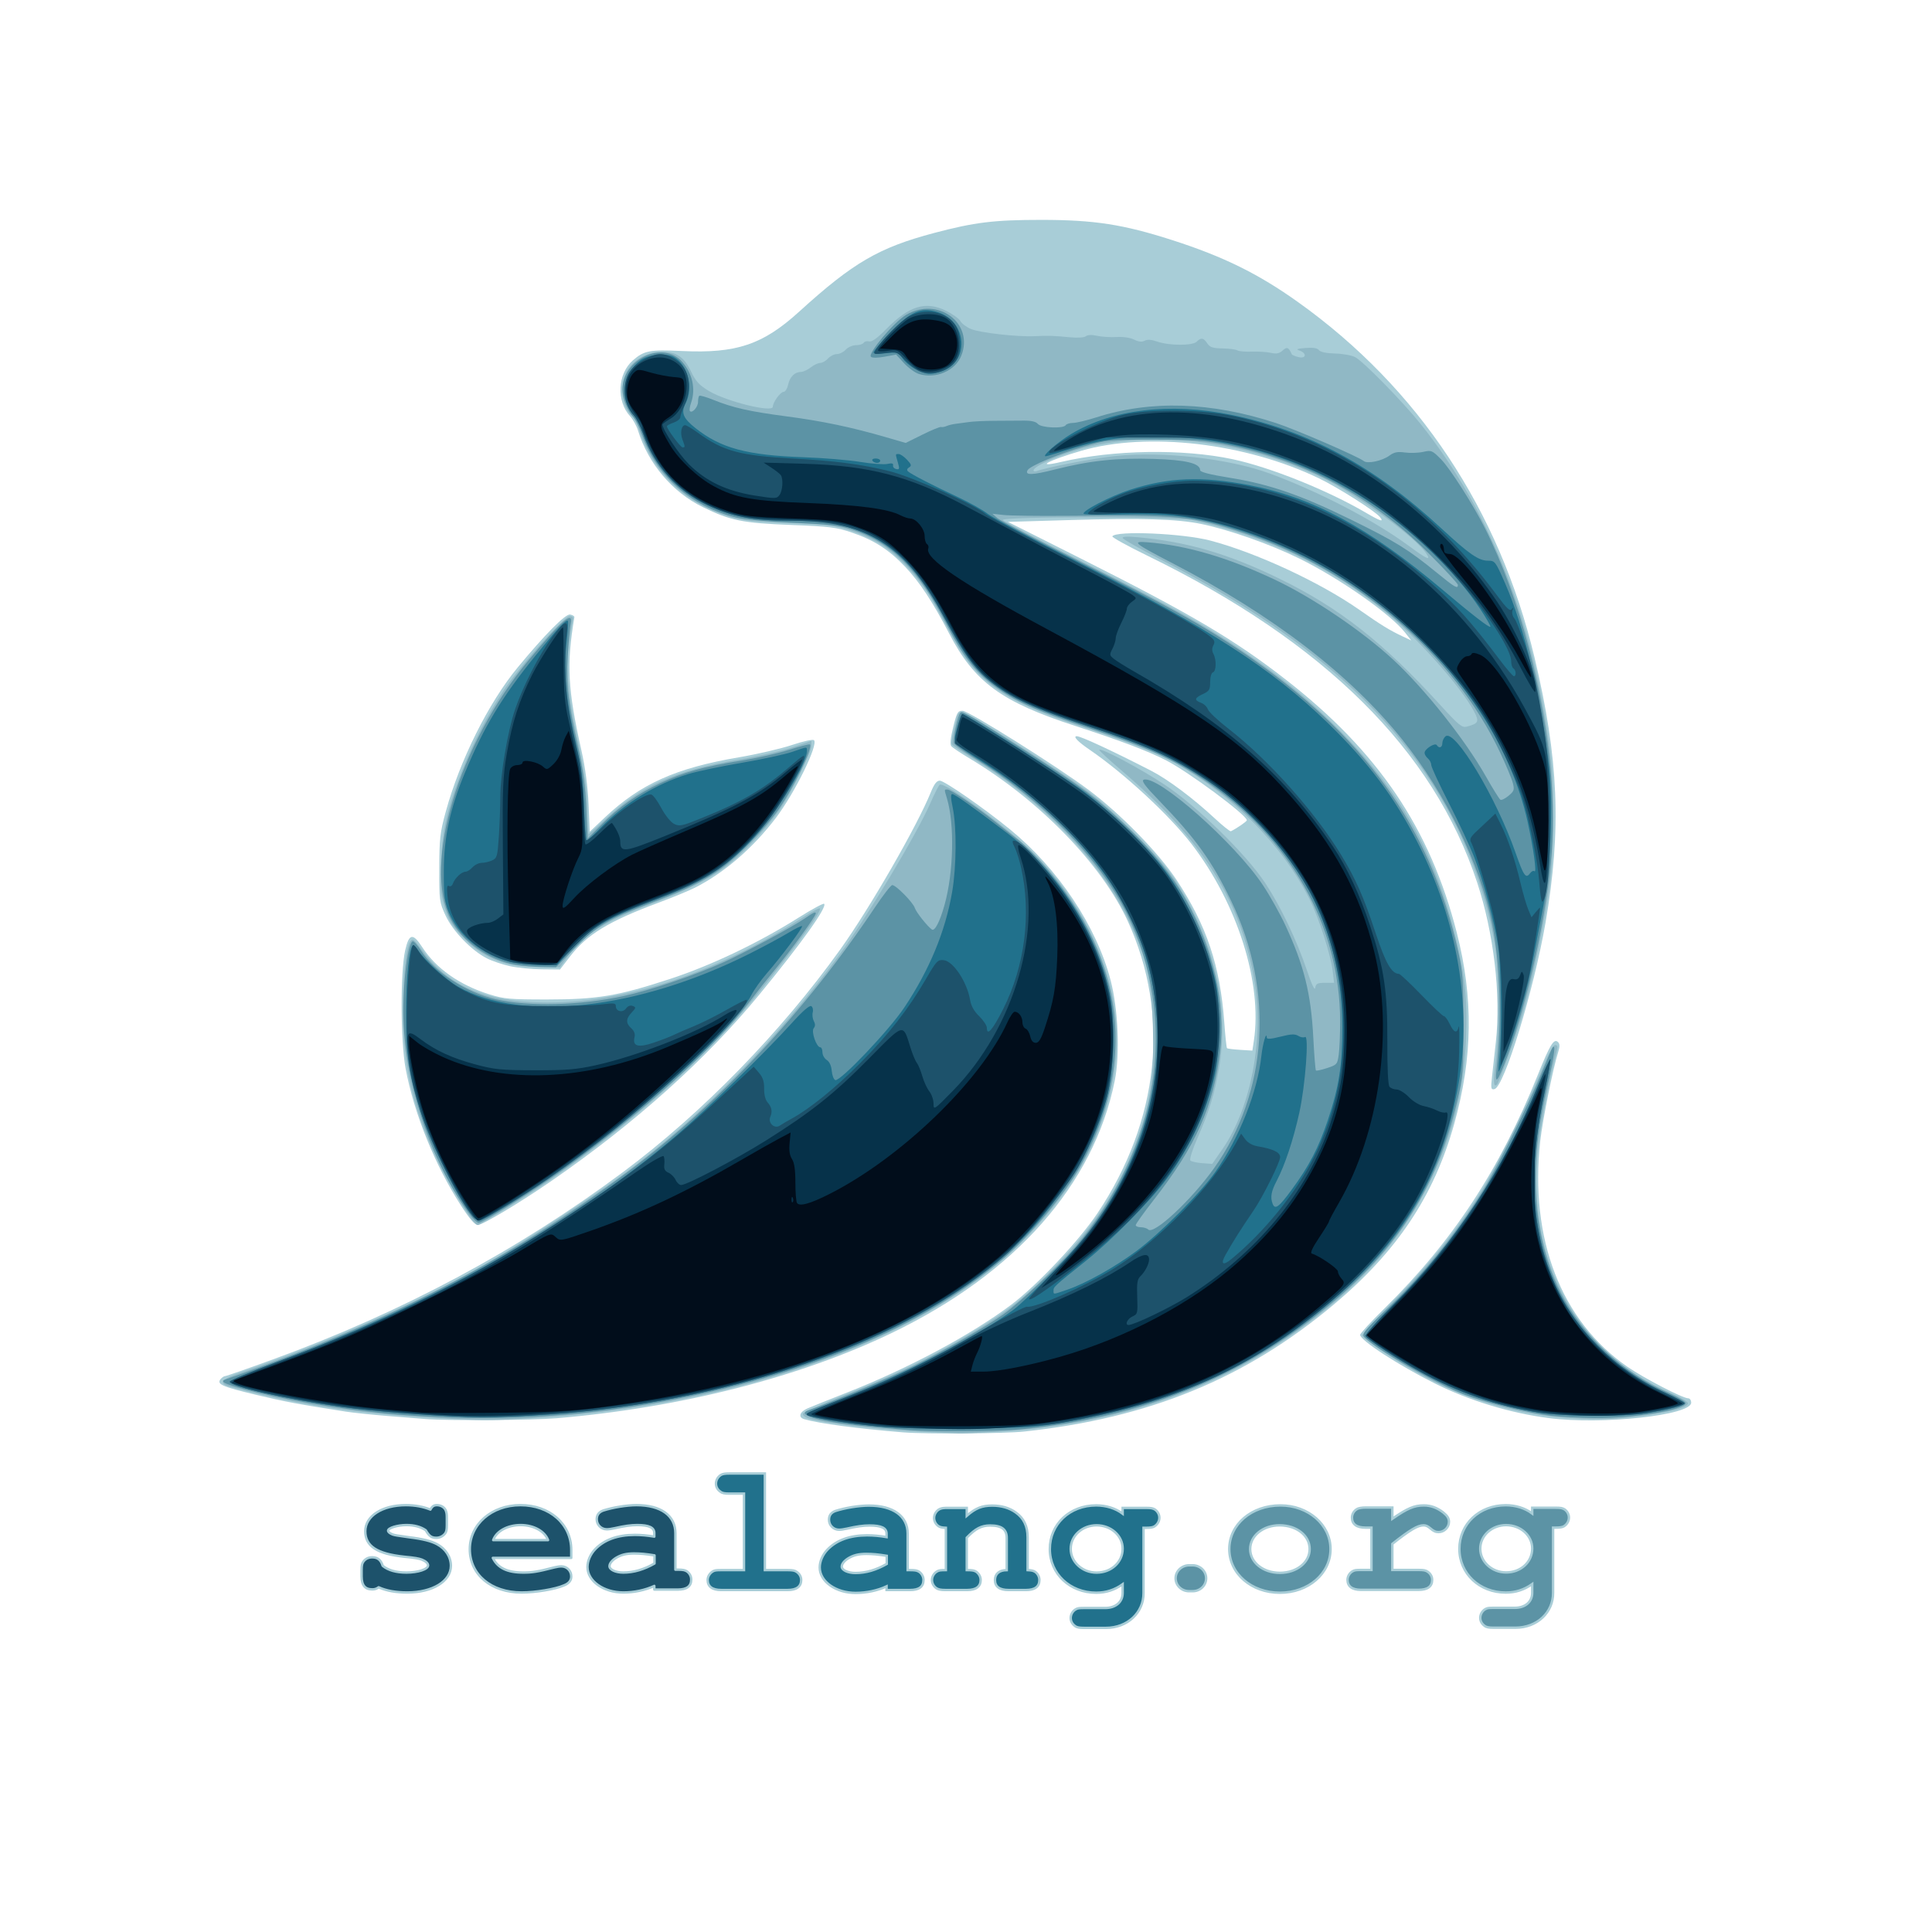 <?xml version="1.0" encoding="UTF-8" standalone="no"?>
<!-- Created with Inkscape (http://www.inkscape.org/) -->

<svg
   width="80mm"
   height="80mm"
   viewBox="0 0 80 80"
   version="1.1"
   id="svg1"
   sodipodi:docname="sealang.svg"
   inkscape:version="1.3.2 (091e20ef0f, 2023-11-25, custom)"
   inkscape:export-filename="sealang_icon.png"
   inkscape:export-xdpi="96"
   inkscape:export-ydpi="96"
   xmlns:inkscape="http://www.inkscape.org/namespaces/inkscape"
   xmlns:sodipodi="http://sodipodi.sourceforge.net/DTD/sodipodi-0.dtd"
   xmlns="http://www.w3.org/2000/svg"
   xmlns:svg="http://www.w3.org/2000/svg">
  <sodipodi:namedview
     id="namedview1"
     pagecolor="#505050"
     bordercolor="#ffffff"
     borderopacity="1"
     inkscape:showpageshadow="0"
     inkscape:pageopacity="0"
     inkscape:pagecheckerboard="1"
     inkscape:deskcolor="#d1d1d1"
     inkscape:document-units="mm"
     inkscape:zoom="2.1936007"
     inkscape:cx="131.74686"
     inkscape:cy="144.28332"
     inkscape:window-width="1532"
     inkscape:window-height="879"
     inkscape:window-x="1024"
     inkscape:window-y="559"
     inkscape:window-maximized="1"
     inkscape:current-layer="layer2" />
  <defs
     id="defs1">
    <linearGradient
       id="swatch5"
       inkscape:swatch="solid">
      <stop
         style="stop-color:#a8cdd7;stop-opacity:1;"
         offset="0"
         id="stop5" />
    </linearGradient>
    <linearGradient
       id="swatch3">
      <stop
         style="stop-color:#000000;stop-opacity:1;"
         offset="0"
         id="stop3" />
    </linearGradient>
  </defs>
  <g
     inkscape:groupmode="layer"
     id="layer2"
     inkscape:label="canvas"
     style="display:none">
    <circle
       style="display:none;fill:#1a1a1a;stroke-width:6.758;stroke-opacity:0.996"
       id="circle1"
       cx="40"
       cy="40"
       r="40"
       inkscape:label="black" />
    <circle
       style="display:inline;fill:#ffffff;stroke-width:6.758;stroke-opacity:0.996"
       id="path1"
       cx="40"
       cy="40"
       r="40"
       inkscape:label="white" />
  </g>
  <g
     id="g4793"
     transform="matrix(0.069,0,0,0.069,-7.712,-11.927)"
     style="display:inline"
     inkscape:label="symbol">
    <path
       style="fill:#a8cdd7"
       d="m 654,1032.451 c -27.58,-2.246 -50.899,-5.349 -59.667,-7.941 -3.726,-1.101 -2.706,-4.39 2,-6.452 2.383,-1.044 13.033,-5.312 23.667,-9.483 36.719,-14.404 74.825,-34.79 98.734,-52.819 15.588,-11.755 40.576,-38.284 51.622,-54.806 37.166,-55.594 43.818,-119.069 18.337,-174.984 -15.651,-34.343 -53.231,-73.022 -95.369,-98.156 -5.151,-3.073 -9.954,-6.295 -10.673,-7.162 -0.87,-1.049 -0.49,-4.874 1.137,-11.445 2.207,-8.913 2.756,-9.863 5.661,-9.796 3.744,0.086 56.279,33.061 75.451,47.359 18.975,14.152 42.104,37.78 52.8,53.941 18.218,27.526 26.319,51.694 28.79,85.889 0.586,8.105 1.315,14.985 1.621,15.288 0.306,0.303 3.856,0.753 7.889,1 l 7.333,0.449 0.902,-6 c 5.19,-34.54 -9.898,-82.198 -37.313,-117.861 -13.404,-17.437 -40.54,-42.549 -61.254,-56.686 -7.061,-4.819 -10.198,-8.12 -7.716,-8.12 2.5,0 21.003,8.591 44.716,20.763 9.883,5.073 25.045,16.414 37.772,28.252 5.008,4.658 9.508,8.271 10,8.028 3.664,-1.809 9.546,-5.871 9.553,-6.597 0.029,-3.096 -35.156,-29.194 -48.599,-36.047 -10.983,-5.599 -27.382,-11.803 -54.397,-20.579 -44.305,-14.392 -60.473,-26.247 -75.636,-55.454 -9.873,-19.018 -17.637,-30.781 -26.476,-40.113 -9.606,-10.142 -18.629,-15.943 -31.781,-20.434 -9.275,-3.167 -13.331,-3.678 -36.437,-4.585 -29.437,-1.156 -36.542,-2.59 -53.177,-10.735 -18.201,-8.912 -32.657,-25.978 -38.822,-45.834 -0.911,-2.933 -3.045,-6.833 -4.744,-8.667 -8.346,-9.01 -7.559,-25.466 1.601,-33.506 6.738,-5.915 10.193,-6.578 29.473,-5.657 32.63,1.558 48.551,-3.783 70.335,-23.597 32.386,-29.455 47.845,-38.462 81.126,-47.267 24.224,-6.409 35.911,-7.833 64.207,-7.828 31.755,0.006 49.17,2.696 78.532,12.131 30.863,9.917 51.781,20.232 75.726,37.341 71.908,51.379 120.544,124.503 141.703,213.049 14.537,60.836 16.306,103.214 6.643,159.17 -7.005,40.566 -24.871,98.8 -30.669,99.966 -2.088,0.42 -2.244,-0.357 -1.475,-7.333 0.473,-4.292 1.521,-13.803 2.328,-21.136 3.098,-28.16 -1.26,-65.246 -11.222,-95.508 -26.149,-79.427 -91.619,-144.32 -197.904,-196.158 -11.92,-5.814 -21.384,-11.036 -21.032,-11.606 2.18,-3.527 42.172,-1.814 58.705,2.514 27.47,7.191 66.012,25.083 89.513,41.555 13.066,9.158 18.273,12.354 26.161,16.06 l 5.008,2.353 -3.674,-4.677 c -8.831,-11.242 -39.326,-32.597 -63.563,-44.512 -17.563,-8.634 -42.005,-17.249 -58.778,-20.718 -14.485,-2.996 -35.816,-3.624 -79.333,-2.337 l -36.667,1.084 44.667,22.473 c 65.212,32.81 91.318,48.247 122.005,72.141 55.533,43.242 86.585,89.181 102.651,151.866 10.05,39.212 9.593,74.99 -1.463,114.563 -12.164,43.539 -34.325,76.789 -72.504,108.78 -52.932,44.353 -110.743,68.044 -185.636,76.072 -11.699,1.254 -59.124,1.585 -72.386,0.505 z M 939.83,483.104 c -2.987,-3.639 -25.013,-17.622 -36.497,-23.17 -43.973,-21.244 -102.856,-28.1 -142.551,-16.596 -20.128,5.833 -28.656,10.573 -12.058,6.703 31.294,-7.297 72.747,-7.958 102.613,-1.637 22.485,4.759 56.912,18.563 79.996,32.074 8.93,5.227 11.209,5.931 8.497,2.627 z M 367.333,1024.452 c -2.933,-0.238 -13.133,-1.059 -22.667,-1.825 -9.533,-0.766 -20.933,-1.954 -25.333,-2.639 -28.55,-4.45 -36.686,-5.973 -53.882,-10.088 -20.493,-4.903 -23.824,-6.374 -21.305,-9.41 0.832,-1.003 2.068,-1.823 2.747,-1.823 0.679,0 13.565,-4.496 28.636,-9.992 77.555,-28.279 147.076,-65.467 209.977,-112.32 47.542,-35.412 94.741,-83.776 130.542,-133.762 17.677,-24.681 46.077,-73.981 54.3,-94.259 2.031,-5.008 3.563,-7 5.383,-7 2.772,0 26.556,16.493 42.097,29.193 28.951,23.657 51.9,58.046 60.414,90.533 4.619,17.623 5.723,44.361 2.495,60.394 -12.54,62.277 -59.525,115.483 -133.536,151.218 -55.3,26.701 -126.916,44.951 -201.201,51.273 -14.532,1.237 -65.622,1.567 -78.667,0.508 z m 674,-0.569 c -23.12,-2.968 -47.971,-10.522 -68.578,-20.846 -21.893,-10.969 -44.756,-25.843 -44.756,-29.117 0,-0.831 6.657,-8.053 14.793,-16.049 40.728,-40.026 68.873,-82.906 91.807,-139.871 7.464,-18.54 9.73,-22.204 12.201,-19.732 1.078,1.078 1.092,2.713 0.052,5.943 -3.026,9.397 -9.399,41.026 -10.761,53.404 -6.466,58.758 12.531,107.95 52.308,135.448 9.946,6.876 33.197,18.938 36.504,18.938 0.97,0 1.763,1.183 1.763,2.63 0,7.563 -53.393,13.353 -85.333,9.253 z M 388.405,896.333 c -15.674,-24.269 -28.18,-55.239 -33.246,-82.333 -3.021,-16.157 -3.185,-57.656 -0.279,-70.653 2.308,-10.323 4.626,-10.805 10.247,-2.131 8.304,12.815 22.478,22.804 40.205,28.332 8.974,2.799 12.53,3.117 34.667,3.108 30.285,-0.013 42.489,-2.047 73.774,-12.292 24.831,-8.132 53.056,-21.594 77.316,-36.876 7.933,-4.997 14.801,-8.708 15.263,-8.245 1.926,1.926 -13.535,23.592 -38.799,54.368 -32.033,39.022 -74.829,77.391 -124.888,111.969 -18.717,12.929 -41.279,26.421 -44.183,26.421 -1.735,0 -4.94,-3.71 -10.079,-11.667 z M 417.852,752.682 c -4.482,-0.975 -10.755,-3.102 -13.941,-4.727 -9.271,-4.73 -20.419,-16.293 -24.752,-25.673 -3.684,-7.974 -3.824,-9.026 -3.778,-28.282 0.043,-17.77 0.472,-21.551 3.854,-33.907 8.477,-30.971 25.674,-65.471 43.248,-86.759 16.139,-19.551 28.59,-32.132 31.375,-31.703 1.545,0.238 2.71,1.018 2.589,1.734 -4.777,28.395 -3.994,43.054 4.268,79.968 2.312,10.329 3.829,21.787 4.279,32.325 l 0.698,16.325 8.995,-8.486 c 21.418,-20.204 42.641,-29.738 80.507,-36.166 10.924,-1.854 25.272,-5.184 31.885,-7.4 6.944,-2.326 12.521,-3.532 13.2,-2.852 2.668,2.668 -11.409,31.402 -22.73,46.399 -13.709,18.161 -31.297,33.332 -48.883,42.167 -3.667,1.842 -13.567,5.916 -22,9.053 -29.479,10.966 -42.691,19.002 -52.766,32.096 l -6.056,7.87 -10.922,-0.106 c -6.007,-0.058 -14.589,-0.904 -19.07,-1.879 z"
       id="path4800" />
    <path
       style="fill:#90b8c5;fill-opacity:1"
       d="m 673.333,1032.442 c -28.47,-1.028 -69.063,-5.551 -77.042,-8.585 -1.746,-0.664 -2.964,-1.839 -2.706,-2.612 0.258,-0.773 12.156,-6.076 26.442,-11.784 29.462,-11.773 48.886,-21.238 72.764,-35.457 23.317,-13.885 33.808,-22.186 52.691,-41.689 24.358,-25.157 39.262,-48.744 49.638,-78.554 7.276,-20.902 9.328,-36.331 8.537,-64.19 -0.837,-29.502 -3.952,-42.75 -15.575,-66.238 -17.522,-35.41 -51.313,-70.166 -92.963,-95.617 -6.202,-3.79 -11.606,-7.424 -12.008,-8.075 -0.403,-0.652 -0.101,-3.687 0.67,-6.746 0.771,-3.059 1.747,-7.211 2.169,-9.228 0.481,-2.3 1.631,-3.667 3.086,-3.667 2.747,0 54.733,32.639 73.267,46 17.541,12.645 44.516,39.638 54.098,54.133 23.991,36.294 33.426,76.326 26.876,114.026 -2.614,15.047 -5.941,25.814 -12.827,41.516 -3.152,7.188 -4.978,12.98 -4.297,13.636 0.65,0.628 3.859,1.34 7.131,1.582 l 5.949,0.44 6.381,-9.241 c 16.767,-24.283 24.731,-65.76 19.114,-99.536 -8.151,-49.012 -30.997,-85.436 -79.798,-127.222 -7.708,-6.6 -13.787,-12.233 -13.509,-12.518 1.186,-1.215 24.779,11.35 39.075,20.81 19.597,12.968 49.063,41.762 60.603,59.219 9.169,13.871 18.953,34.395 25.024,52.489 2.865,8.539 4.64,12.255 4.936,10.333 0.392,-2.544 1.288,-3 5.887,-3 h 5.424 l -0.828,-7 c -1.155,-9.761 -8.243,-31.868 -13.788,-43 -15.983,-32.087 -45.55,-62.111 -80.418,-81.661 -11.093,-6.22 -27.491,-12.655 -55.411,-21.746 -46.909,-15.274 -63.414,-26.504 -77.922,-53.017 -3.3,-6.031 -8.69,-15.83 -11.977,-21.776 -7.178,-12.983 -20.445,-27.721 -31.252,-34.716 -4.343,-2.811 -12.742,-6.677 -18.667,-8.592 -9.454,-3.055 -14.031,-3.606 -37.438,-4.502 -21.777,-0.834 -28.378,-1.559 -36,-3.956 -26.42,-8.308 -45.069,-26.38 -53.243,-51.596 -1.23,-3.794 -3.143,-7.65 -4.251,-8.57 -6.699,-5.56 -7.968,-20.115 -2.46,-28.22 4.283,-6.303 12.047,-10.313 19.968,-10.313 9.091,0 13.507,2.905 17.706,11.648 2.932,6.105 4.974,8.341 10.817,11.847 10.56,6.336 38.353,13.18 38.353,9.444 0,-2.653 4.565,-8.939 6.492,-8.939 0.957,0 2.167,-1.941 2.688,-4.314 1.039,-4.73 3.915,-7.578 7.721,-7.643 1.351,-0.023 3.982,-1.242 5.846,-2.709 1.865,-1.467 4.416,-2.667 5.67,-2.667 1.254,0 3.366,-1.2 4.694,-2.667 1.327,-1.467 3.727,-2.667 5.333,-2.667 1.606,0 4.006,-1.2 5.333,-2.667 1.327,-1.467 4.085,-2.667 6.128,-2.667 2.043,0 4.118,-0.652 4.61,-1.449 0.493,-0.797 1.968,-1.169 3.279,-0.826 1.619,0.423 4.884,-1.925 10.183,-7.321 13.716,-13.97 23.664,-17.065 35.786,-11.135 4.049,1.981 8.007,4.807 8.795,6.28 0.788,1.473 3.635,3.607 6.326,4.743 5.385,2.273 27.747,4.79 38.226,4.303 8.291,-0.386 11.311,-0.291 21.187,0.663 4.626,0.447 8.538,0.191 9.518,-0.622 1.057,-0.877 3.545,-0.969 6.813,-0.252 2.832,0.621 8.098,0.944 11.702,0.719 3.886,-0.243 8.151,0.387 10.478,1.547 2.729,1.361 4.656,1.566 6.327,0.672 1.63,-0.872 4.05,-0.708 7.522,0.511 7.102,2.494 21.215,2.549 23.671,0.093 2.647,-2.647 4.129,-2.418 6.389,0.986 1.569,2.363 3.292,2.934 9.163,3.037 3.977,0.07 7.973,0.591 8.881,1.159 0.908,0.568 4.808,0.913 8.667,0.766 3.858,-0.147 9.006,0.179 11.438,0.723 3.38,0.756 5.05,0.422 7.081,-1.416 2.636,-2.385 3.559,-2.001 5.474,2.282 0.195,0.437 2.005,1.198 4.022,1.692 4.602,1.127 5.19,-2.307 0.667,-3.894 -2.376,-0.833 -1.623,-1.161 3.623,-1.574 4.535,-0.357 7.057,0.051 8,1.293 0.867,1.142 4.446,1.891 9.652,2.02 4.551,0.113 9.959,1.077 12.019,2.142 4.932,2.55 28.605,26.717 39.374,40.193 43.021,53.842 69.517,122.397 78.328,202.667 1.923,17.518 1.629,53.791 -0.579,71.384 -2.678,21.342 -10.379,58.941 -15.965,77.949 -4.434,15.087 -14.449,42.776 -16.051,44.378 -2.028,2.028 -2.299,-2.112 -0.839,-12.795 2,-14.631 2.058,-52.546 0.104,-67.266 -3.042,-22.916 -12.529,-52.84 -23.965,-75.585 -32.177,-63.998 -86.993,-113.228 -178.239,-160.075 -11.62,-5.966 -21.35,-11.473 -21.622,-12.237 -0.333,-0.935 2.719,-1.092 9.333,-0.478 29.6,2.746 53.967,9.88 84.495,24.737 36.248,17.641 62.376,38.134 96.741,75.876 11.15,12.245 13.037,13.784 15.952,13.012 7.09,-1.879 7.591,-2.953 4.287,-9.195 -7.871,-14.872 -34.3,-44.484 -53.602,-60.056 -33.664,-27.16 -70.665,-44.759 -114.712,-54.56 -10.55,-2.348 -116.343,-2.454 -114.408,-0.115 0.746,0.902 22.744,12.376 48.883,25.498 51.547,25.876 72.828,37.732 95.525,53.215 22.381,15.267 35.875,26.132 52.49,42.264 39.431,38.284 61.347,75.703 74.217,126.716 6.122,24.266 7.822,39.883 6.878,63.18 -1.301,32.122 -8.183,59.191 -22.239,87.487 -14.468,29.122 -34.943,53.736 -64.012,76.95 -54.71,43.691 -117.091,66.804 -193.359,71.643 -12.086,0.767 -23.474,1.278 -25.307,1.135 -1.833,-0.142 -7.833,-0.421 -13.333,-0.62 z M 967.698,505 c -6.292,-9.625 -41.312,-35.216 -61.626,-45.033 -47.697,-23.05 -105.279,-29.75 -147.609,-17.176 -13.47,4.001 -26.459,10.064 -26.462,12.352 -7.4e-4,0.628 0.828,0.824 1.842,0.435 5.668,-2.175 34.202,-7.667 46.824,-9.012 28.803,-3.07 68.773,1.458 93.511,10.593 29.367,10.844 62.41,28.075 83.155,43.362 10.887,8.023 13.387,9.103 10.364,4.479 z M 385.333,1024.449 c -59.091,-3.147 -90.732,-7.657 -135,-19.244 -7.986,-2.09 -6.136,-4.578 6.667,-8.968 52.75,-18.089 108.001,-42.78 149.192,-66.67 21.642,-12.552 60.307,-37.843 79.808,-52.203 45.49,-33.496 92.01,-80.71 129.265,-131.192 16.235,-22 46.762,-72.849 54.781,-91.253 2.336,-5.361 4.854,-10.353 5.595,-11.094 2.599,-2.599 43.963,27.825 58.518,43.04 34.131,35.678 51.79,81.725 47.127,122.887 -4.372,38.59 -21.06,71.824 -52.596,104.739 -58.173,60.719 -168.889,101.384 -298.024,109.461 -20.913,1.308 -28.53,1.392 -45.333,0.497 z m 669.333,-0.567 c -29.483,-1.72 -59.741,-10.031 -85.333,-23.439 -17.17,-8.995 -40,-23.988 -40,-26.268 0,-0.924 8.85,-10.642 19.667,-21.594 19.909,-20.159 36.903,-41.302 50.467,-62.788 9.41,-14.906 28.85,-53.659 37.183,-74.126 4.101,-10.073 7.084,-15.667 8.353,-15.667 1.41,0 1.731,0.857 1.123,3 -3.858,13.605 -10.312,47.337 -11.549,60.359 -6.361,66.988 23.249,120.847 80.001,145.518 5.548,2.412 10.088,5.149 10.088,6.082 0,2.311 -6.887,4.386 -22.701,6.841 -18.049,2.802 -27.688,3.226 -47.299,2.082 z M 395.705,905.667 c -4.27,-4.88 -16.397,-25.483 -21.777,-37 -13.189,-28.233 -19.11,-52.122 -20.195,-81.48 -0.79,-21.375 1.252,-45.288 4.213,-49.337 1.481,-2.025 2.246,-1.477 7.097,5.09 14.922,20.199 34.861,29.703 65.662,31.297 50.318,2.604 108.252,-15.653 164.512,-51.844 4.336,-2.789 8.178,-4.775 8.54,-4.414 1.459,1.459 -12.473,20.568 -38.545,52.872 -29.236,36.223 -75.091,77.008 -125.877,111.959 -11.064,7.614 -39.57,25.192 -40.854,25.192 -0.403,0 -1.651,-1.05 -2.774,-2.333 z m 20.435,-154.443 c -10.868,-2.922 -19.572,-8.254 -27.556,-16.878 -5.785,-6.248 -7.771,-9.645 -10.077,-17.237 -2.537,-8.352 -2.783,-11.495 -2.113,-26.949 0.858,-19.78 3.854,-32.648 12.936,-55.548 6.651,-16.772 15.025,-32.842 24.629,-47.267 10.09,-15.154 36.232,-44.679 39.56,-44.679 1.909,0 2.466,0.659 1.969,2.333 -0.381,1.283 -1.379,7.433 -2.218,13.667 -1.886,14.012 -0.787,29.677 3.534,50.364 6.124,29.323 7.451,38.3 7.58,51.303 0.071,7.15 0.391,13 0.71,13 0.32,0 4.633,-3.822 9.585,-8.494 21.764,-20.531 42.149,-29.702 80.316,-36.134 11.548,-1.946 26.098,-5.263 32.333,-7.371 l 11.338,-3.832 v 3.034 c 0,4.309 -12.237,28.784 -19.437,38.873 -8.751,12.263 -23.408,27.534 -32.964,34.344 -10.909,7.774 -23.3,13.879 -43.599,21.481 -27.316,10.23 -40.535,18.539 -49.993,31.423 l -4.901,6.676 -12.22,-0.088 c -6.721,-0.048 -15.457,-0.958 -19.414,-2.022 z"
       id="path4799" />
    <path
       style="fill:#5c93a5"
       d="m 658,1031.124 c -27.107,-2.176 -40.434,-3.638 -50.557,-5.548 -11.479,-2.165 -15.64,-4.687 -10.554,-6.396 12.85,-4.318 49.864,-19.888 63.441,-26.686 18.682,-9.354 43.287,-23.556 53.67,-30.979 9.871,-7.057 33.072,-28.776 42.778,-40.047 24.43,-28.366 41.414,-64.192 46.533,-98.158 5.391,-35.769 0.06,-71.332 -15.309,-102.132 -16.737,-33.541 -51.143,-68.611 -91.827,-93.597 -6.137,-3.769 -11.463,-7.646 -11.835,-8.616 -0.887,-2.313 2.349,-17.488 3.94,-18.471 1.379,-0.852 7.598,2.823 40.386,23.862 32.861,21.086 41.985,27.925 59.117,44.311 16.018,15.32 27.529,29.569 35.72,44.217 16.226,29.014 23.82,62.605 20.48,90.581 -3.987,33.396 -14.444,56.931 -39.651,89.245 -6.05,7.756 -11,14.669 -11,15.362 0,0.693 1.38,1.261 3.067,1.261 1.687,0 3.693,0.626 4.458,1.391 3.316,3.316 25.921,-17.744 39.418,-36.724 32.427,-45.603 36.342,-106.475 10.323,-160.516 -11.515,-23.915 -21.193,-37.378 -43.387,-60.355 -8.316,-8.61 -10.624,-11.737 -9.093,-12.324 8.258,-3.169 54.892,38.086 71.629,63.366 4.19,6.328 10.227,17.128 13.417,24 11.202,24.133 15.374,40.95 16.742,67.493 0.538,10.449 1.243,19.262 1.565,19.584 0.322,0.322 3.348,-0.323 6.724,-1.435 5.877,-1.935 6.173,-2.279 6.971,-8.104 0.459,-3.346 0.834,-12.221 0.834,-19.722 0,-57.419 -29.939,-110.469 -82,-145.299 -18.833,-12.599 -34.206,-19.526 -68.632,-30.92 -33.152,-10.973 -44.67,-16.149 -57.773,-25.962 -10.764,-8.061 -18.407,-18.032 -27.624,-36.038 -17.079,-33.366 -33.26,-49.546 -57.304,-57.302 -6.86,-2.212 -14.088,-3.022 -34.667,-3.884 -15.71,-0.658 -29.422,-1.935 -34.646,-3.227 -26.802,-6.627 -47.586,-24.932 -56.147,-49.447 -1.519,-4.35 -3.883,-9.118 -5.254,-10.594 -3.422,-3.687 -6.619,-11.728 -6.619,-16.648 0,-18.379 24.384,-29.692 35.851,-16.633 6.166,7.023 8.185,16.307 5.328,24.502 -0.818,2.347 -1.133,4.622 -0.699,5.056 1.413,1.413 4.853,-2.509 4.853,-5.532 0,-1.621 0.322,-3.269 0.715,-3.662 0.393,-0.393 4.18,0.685 8.415,2.396 11.838,4.781 21.706,7.006 44.203,9.965 21.313,2.803 38.506,6.408 59.322,12.436 l 11.989,3.472 10.011,-4.975 c 5.506,-2.736 10.55,-4.806 11.21,-4.6 0.659,0.206 2.159,-0.053 3.333,-0.577 1.174,-0.523 3.634,-1.122 5.468,-1.33 1.833,-0.208 5.433,-0.69 8,-1.071 2.567,-0.381 9.467,-0.708 15.333,-0.728 5.867,-0.02 13.719,-0.069 17.45,-0.109 4.569,-0.049 7.343,0.601 8.497,1.992 1.956,2.357 15.354,2.943 16.72,0.731 0.453,-0.733 2.439,-1.341 4.412,-1.35 1.973,-0.009 8.288,-1.518 14.033,-3.353 32.727,-10.452 68.785,-9.3 107.779,3.443 11.811,3.86 49.352,20.12 52.674,22.815 2.194,1.78 11.063,-0.12 15.355,-3.29 2.808,-2.074 4.838,-2.478 9.35,-1.86 3.169,0.434 8.084,0.266 10.922,-0.374 4.926,-1.111 5.415,-0.905 10.777,4.534 5.39,5.468 19.401,27.467 26.389,41.435 10.315,20.619 19.459,45.668 26.432,72.407 11.37,43.598 16.193,87.201 13.5,122.033 -2.829,36.59 -14.12,88.574 -26.493,121.973 -5.897,15.918 -7.741,18.22 -6.614,8.254 3.251,-28.748 2.198,-64.034 -2.603,-87.226 -7.55,-36.477 -27.63,-77.788 -53.657,-110.39 -31.269,-39.168 -77.584,-74.759 -138.257,-106.244 -23.119,-11.997 -24.682,-13.296 -15.1,-12.544 23.555,1.847 48.2,9.06 76.392,22.357 22.888,10.796 52.624,30.881 71.202,48.095 19.077,17.676 43.097,47.922 55.611,70.023 4.138,7.308 8.069,13.625 8.736,14.037 0.667,0.412 2.885,-0.658 4.929,-2.377 3.334,-2.805 3.593,-3.602 2.518,-7.749 -0.659,-2.542 -4.091,-10.756 -7.628,-18.253 -27.78,-58.893 -87.402,-109.946 -153.841,-131.729 -30.967,-10.153 -38.025,-10.827 -107.487,-10.264 -16.5,0.134 -33,-0.092 -36.667,-0.502 l -6.667,-0.745 3.04,2.668 c 1.672,1.467 24.172,13.304 50,26.304 52.27,26.309 74.28,38.555 96.96,53.949 73.096,49.614 112.767,104.714 129.544,179.923 2.774,12.437 3.12,17.349 3.095,44 -0.026,28.198 -0.254,30.955 -3.785,45.895 -12.059,51.025 -35.627,88.346 -77.577,122.849 -52.197,42.931 -111.257,66.591 -184.418,73.88 -12.539,1.249 -53.042,1.555 -66.192,0.499 z M 986.667,523.867 c 0,-0.807 -7.95,-9.393 -17.667,-19.08 -34.358,-34.255 -74.2,-55.632 -121.143,-64.997 -12.83,-2.56 -19.541,-3.038 -43.19,-3.077 -27.56,-0.045 -28.231,0.02 -42.667,4.191 -14.561,4.207 -31.913,11.464 -33.482,14.004 -2.037,3.296 2.589,3.185 16.705,-0.401 20.633,-5.242 36.81,-6.947 59.246,-6.242 19.147,0.601 27.532,2.67 27.532,6.794 0,1.094 6.046,2.63 17.801,4.523 23.845,3.84 42.384,10.241 72.681,25.098 26.694,13.09 34.263,17.769 51.518,31.848 10.894,8.889 12.667,9.916 12.667,7.339 z m -633.405,498.088 c -28.294,-2.204 -61.985,-7.416 -86.927,-13.449 -18.629,-4.506 -23.408,-6.424 -19.419,-7.793 94.47,-32.433 170.194,-71.506 241.751,-124.742 54.062,-40.22 106.773,-96.614 147.967,-158.304 5.019,-7.517 9.786,-13.667 10.593,-13.667 2.226,0 12.53,10.46 13.557,13.762 0.784,2.52 7.474,10.969 10.219,12.904 1.733,1.222 4.853,-4.846 7.612,-14.806 5.44,-19.629 6.082,-48.217 1.435,-63.852 -1.705,-5.736 -1.733,-5.342 0.378,-5.342 2.001,0 17.345,10.341 28.082,18.925 3.95,3.158 10.48,8.325 14.511,11.482 4.032,3.157 11.423,10.534 16.426,16.394 47.259,55.352 54.583,117.429 21.051,178.439 -9.61,17.485 -30.813,42.896 -47.417,56.827 -48.924,41.048 -116.25,69.168 -204.116,85.254 -52.257,9.567 -102.295,12.127 -155.705,7.968 z m 689.442,0.545 c -12.681,-1.468 -39.408,-7.95 -51.431,-12.473 -17.165,-6.457 -55.417,-28.442 -60.826,-34.96 -1.431,-1.724 0.352,-3.963 11.855,-14.882 22.661,-21.511 42.605,-45.853 58.763,-71.721 8.775,-14.047 28.132,-52.735 35.859,-71.667 3.322,-8.139 6.273,-15.048 6.558,-15.353 1.977,-2.117 1.27,3.381 -2.742,21.333 -5.74,25.685 -7.406,38.911 -7.406,58.807 0,23.943 5.347,47.926 14.925,66.948 12.896,25.61 37.338,48.286 65.075,60.372 5.5,2.397 10,5.097 10,6.001 0,4.011 -31.732,9.174 -54.838,8.921 -8.706,-0.095 -20.312,-0.692 -25.792,-1.327 z M 394.214,902.333 c -22.122,-29.45 -37.78,-73.825 -40.174,-113.858 -1.154,-19.286 2.056,-49.622 5.366,-50.719 0.693,-0.23 2.968,2.285 5.055,5.588 8.122,12.855 26.978,25.118 44.872,29.183 20.067,4.559 50.114,3.786 76.827,-1.975 15.762,-3.399 42.978,-12.602 59.84,-20.234 12.572,-5.69 41.357,-21.218 48.667,-26.252 5.403,-3.721 6.667,-4.293 6.667,-3.017 0,1.653 -14.378,21.439 -24.421,33.608 -4.535,5.495 -11.164,13.864 -14.731,18.597 -20.77,27.565 -65.607,68.012 -112.626,101.599 -17.358,12.399 -48.124,31.776 -50.488,31.799 -0.879,0.008 -3.064,-1.935 -4.854,-4.318 z m 27.119,-150.501 c -16.079,-2.608 -32.328,-14.008 -39.148,-27.466 -16.839,-33.23 4.754,-104.782 46.917,-155.469 20.202,-24.287 27.059,-30.099 25.041,-21.231 -0.459,2.017 -1.212,10.617 -1.675,19.111 -0.946,17.377 0.299,28.183 6.328,54.943 2.835,12.583 4.202,22.866 4.786,36.008 l 0.818,18.395 8.126,-8.227 c 10.602,-10.735 21.928,-18.72 35.707,-25.177 13.716,-6.428 26.014,-9.841 48.122,-13.359 9.362,-1.489 22.384,-4.433 28.939,-6.54 6.554,-2.108 12.199,-3.55 12.543,-3.206 1.866,1.866 -10.012,26.399 -18.908,39.052 -8.073,11.483 -24.331,28.243 -34.262,35.319 -10.61,7.56 -21.396,12.856 -42.087,20.664 -25.822,9.745 -32.306,13.58 -45.551,26.943 l -11.638,11.741 -8.362,-0.156 c -4.599,-0.086 -11.662,-0.691 -15.695,-1.345 z M 663.235,397.294 c -2.254,-0.687 -6.26,-3.585 -8.902,-6.44 l -4.804,-5.192 -6.939,1.261 c -4.271,0.776 -7.416,0.785 -8.178,0.023 -1.995,-1.995 13.902,-20.903 21.138,-25.144 19.083,-11.183 40.9,5.021 33.079,24.568 -3.608,9.017 -15.236,14.019 -25.394,10.924 z"
       id="path4798" />
    <path
       style="fill:#21718c"
       d="m 637.127,1028.685 c -17.983,-1.778 -39.497,-5.277 -40.866,-6.646 -1.098,-1.098 -1.033,-1.128 25.072,-11.43 33.91,-13.382 78.52,-36.783 98.531,-51.684 8.619,-6.418 38.779,-37.545 46.601,-48.094 48.571,-65.507 53.231,-146.678 11.935,-207.891 -18.194,-26.969 -43.379,-51.039 -74.4,-71.102 -21.775,-14.084 -20.359,-12.322 -17.82,-22.171 1.181,-4.583 2.664,-8.333 3.294,-8.333 1.907,0 60.333,37.386 72.846,46.613 15.115,11.146 38.479,33.874 48.577,47.255 13.446,17.819 25.897,45.542 30.598,68.132 2.589,12.442 2.277,40.63 -0.598,54 -4.824,22.433 -14.654,43.715 -29.291,63.414 -9.853,13.261 -32.756,36.436 -48.272,48.847 -18.972,15.175 -19.333,15.506 -19.333,17.73 0,2.483 -0.593,2.528 8.638,-0.648 10.838,-3.729 27.916,-13.286 40.948,-22.916 14.33,-10.588 38.691,-35.01 47.641,-47.76 14.283,-20.347 25.185,-47.919 27.543,-69.659 0.789,-7.279 3.076,-15.04 3.189,-10.823 0.029,1.078 2.411,0.921 8.219,-0.542 6.439,-1.622 8.719,-1.723 10.721,-0.473 1.398,0.873 3.21,1.175 4.027,0.67 2.498,-1.544 0.181,29.166 -3.432,45.494 -3.607,16.3 -8.654,31.484 -13.578,40.847 -3.28,6.238 -3.923,9.848 -2.441,13.711 1.451,3.781 3.738,2.113 11.388,-8.304 10.552,-14.369 16.241,-25.317 21.805,-41.966 6.637,-19.86 8.664,-32.899 8.645,-55.621 -0.022,-27.689 -5.564,-52.268 -17.284,-76.667 -12.367,-25.744 -37.778,-54.159 -64.13,-71.708 -20.778,-13.837 -36.076,-20.777 -71.38,-32.384 -32.408,-10.654 -46.241,-17.021 -58.582,-26.963 -9.583,-7.72 -16.035,-16.737 -27.941,-39.047 -18.294,-34.281 -36.924,-49.786 -67.062,-55.817 -3.886,-0.778 -15.161,-1.414 -25.056,-1.414 -22.172,0 -34.897,-2.4 -49.575,-9.35 -18.213,-8.624 -31.865,-23.693 -38.395,-42.381 -1.626,-4.653 -4.18,-9.767 -5.677,-11.364 -8.92,-9.523 -7.046,-25.119 4.002,-33.302 4.417,-3.272 15.228,-4.353 19.726,-1.973 8.46,4.476 12.117,18.53 7.265,27.913 -2.892,5.593 -1.583,8.934 5.801,14.804 15.281,12.148 30.859,16.359 64.974,17.566 11.733,0.415 27.002,1.676 33.93,2.802 6.928,1.126 14.295,1.674 16.371,1.218 2.687,-0.59 3.668,-0.339 3.404,0.873 -0.204,0.936 0.648,1.925 1.893,2.199 1.963,0.431 2.096,-0.091 1,-3.912 -1.567,-5.462 -1.603,-5.093 0.503,-5.093 0.972,0 3.206,1.532 4.965,3.404 2.68,2.853 2.881,3.599 1.244,4.611 -1.265,0.782 -1.488,1.629 -0.632,2.405 1.863,1.686 15.099,8.5 29.989,15.437 6.967,3.246 15.018,7.771 17.891,10.055 2.873,2.284 27.465,15.389 54.649,29.121 78.163,39.485 115.767,63.734 149.254,96.248 24.644,23.928 40.136,44.549 54.129,72.053 23.713,46.609 32.583,98.577 24.578,144 -9.913,56.248 -33.59,95.911 -80.158,134.278 -45.083,37.143 -91.9,57.944 -155.884,69.26 -17.729,3.135 -23.755,3.541 -57.793,3.89 -24.891,0.256 -44.281,-0.231 -56.206,-1.41 z m -245.794,-5.558 c -24.459,-0.909 -55.892,-3.438 -74,-5.953 -33.273,-4.622 -67.995,-12.413 -67.628,-15.174 0.098,-0.733 12.573,-5.919 27.723,-11.523 91.711,-33.926 176.609,-82.094 240.572,-136.491 17.431,-14.824 52.922,-49.402 68.937,-67.162 6.439,-7.141 10.659,-10.818 11.687,-10.183 0.885,0.547 1.287,2.223 0.894,3.726 -0.393,1.502 -0.104,3.873 0.643,5.268 0.935,1.746 0.91,3.075 -0.078,4.266 -1.626,1.96 1.634,11.433 3.935,11.433 0.723,0 1.315,1.356 1.315,3.013 0,1.657 1.163,3.739 2.584,4.626 1.63,1.018 2.737,3.436 3,6.551 0.229,2.716 1.194,5.193 2.144,5.505 2.938,0.966 32.317,-29.947 41.39,-43.551 15.162,-22.733 24.648,-45.651 28.73,-69.414 2.587,-15.06 2.753,-38.933 0.351,-50.397 -1.21,-5.773 -1.304,-8.318 -0.306,-8.285 1.506,0.051 11.914,7.442 32.967,23.414 30.93,23.464 54.942,61.786 61.899,98.788 2.959,15.738 2.001,44.564 -1.981,59.599 -6.744,25.463 -18.939,47.772 -39.947,73.073 -47.416,57.106 -146.007,99.994 -262.831,114.334 -26.873,3.298 -62.42,5.266 -82,4.538 z m 644.17,-2.558 c -25.422,-3.953 -48.999,-12.073 -71.77,-24.717 -13.464,-7.476 -31.031,-18.971 -32.415,-21.21 -0.476,-0.771 7.132,-9.386 16.908,-19.145 36.989,-36.925 64.966,-79.484 87.138,-132.558 3.461,-8.284 6.537,-14.816 6.838,-14.515 0.3,0.3 -1.259,9.058 -3.464,19.462 -9.826,46.353 -8.245,80.905 5.182,113.302 11.868,28.635 36.763,53.626 67.354,67.614 6.253,2.859 11.375,5.626 11.382,6.147 0.017,1.297 -9.067,3.647 -22.654,5.861 -14.301,2.33 -48.791,2.201 -64.496,-0.241 z M 395.712,903 c -8.439,-9.678 -25.134,-43.122 -31.474,-63.048 -7.176,-22.555 -8.883,-34.178 -8.806,-59.952 0.062,-20.882 1.767,-37.705 4.042,-39.884 0.45,-0.431 1.766,0.717 2.925,2.55 3.894,6.158 16.87,18.063 24.267,22.264 38.048,21.607 108.146,13.732 174.667,-19.622 8.433,-4.228 18.889,-9.847 23.235,-12.486 4.346,-2.639 8.175,-4.524 8.51,-4.189 0.723,0.723 -12.491,18.427 -21.229,28.44 -3.394,3.89 -7.53,9.714 -9.191,12.943 -9.788,19.031 -64.505,69.17 -114.316,104.751 -17.203,12.289 -46.46,30.566 -48.928,30.566 -0.918,0 -2.584,-1.05 -3.703,-2.333 z m 615.888,-95.711 c 1.567,-13.644 1.079,-54.31 -0.799,-66.622 -2.226,-14.595 -8.732,-38.863 -14.246,-53.139 -2.517,-6.516 -9.371,-21.197 -15.232,-32.624 -5.861,-11.427 -10.656,-21.781 -10.656,-23.01 0,-1.229 -0.9,-2.981 -2,-3.894 -1.1,-0.913 -2,-2.417 -2,-3.343 0,-2.33 6.307,-6.317 7.342,-4.642 1.352,2.187 3.324,1.484 3.324,-1.185 0,-1.377 0.863,-3.22 1.918,-4.095 5.598,-4.646 30.463,36.706 42.048,69.932 4.804,13.776 6.129,15.683 8.589,12.354 0.94,-1.272 2.157,-1.872 2.706,-1.333 1.548,1.52 -0.514,-13.505 -4.049,-29.508 -9.91,-44.865 -38.421,-88.598 -81.212,-124.57 -26.317,-22.123 -55.935,-38.729 -88.359,-49.54 -26.394,-8.8 -42.127,-11.08 -72.529,-10.511 -12.955,0.242 -23.898,0.097 -24.319,-0.323 -1.531,-1.528 16.178,-10.733 27.888,-14.495 23.159,-7.441 42.992,-8.21 71.371,-2.768 38.228,7.33 71.725,25.416 115.665,62.449 18.731,15.787 28.382,23.257 29.108,22.531 0.302,-0.302 -2.374,-4.99 -5.946,-10.417 -14.983,-22.766 -41.426,-48.172 -68.212,-65.538 -31.821,-20.629 -67.098,-33.177 -103.808,-36.922 -29.824,-3.043 -51.04,-1.185 -75.342,6.6 -6.853,2.195 -12.96,3.991 -13.571,3.991 -2.54,0 7.344,-8.608 15.4,-13.413 24.939,-14.873 59.221,-18.944 96.123,-11.414 46.179,9.424 85.935,30.92 125.97,68.113 16.555,15.38 22.322,19.381 27.938,19.381 4.223,0 4.495,0.36 10.325,13.671 11.56,26.396 21.385,67.613 26.441,110.919 2.479,21.238 0.86,60.207 -3.41,82.076 -1.933,9.9 -4.711,24.3 -6.173,32 -3.34,17.59 -9.547,39.786 -15.463,55.289 -2.509,6.575 -4.862,12.256 -5.229,12.622 -0.367,0.367 -0.187,-3.513 0.4,-8.622 z M 418,750.119 c -16.836,-4.179 -31.316,-15.898 -36.904,-29.868 -2.623,-6.557 -3.027,-9.932 -2.989,-24.918 0.052,-20.263 3.734,-37.299 12.736,-58.929 11.59,-27.849 21.802,-44.772 42.369,-70.215 13.127,-16.24 18.31,-21.779 19.376,-20.712 0.315,0.315 -0.109,6.713 -0.942,14.218 -1.859,16.753 -0.159,34.316 5.774,59.637 3.199,13.652 4.225,21.652 4.832,37.667 0.424,11.183 1.14,20.329 1.592,20.324 0.452,-0.005 4.382,-3.654 8.734,-8.108 14.15,-14.483 32.811,-25.883 52.087,-31.817 5.133,-1.58 19.533,-4.614 32,-6.74 12.467,-2.127 26.211,-5.095 30.542,-6.596 9.472,-3.283 8.791,-3.252 8.79,-0.396 -0.003,7.137 -17.161,35.376 -30.755,50.617 -15.864,17.786 -30.069,26.947 -58.698,37.852 -30.98,11.8 -40.463,17.405 -52.813,31.215 l -7.733,8.648 -10.667,-0.113 c -5.867,-0.062 -13.667,-0.857 -17.333,-1.767 z M 635.333,449.333 c -0.453,-0.733 0.411,-1.333 1.921,-1.333 1.51,0 2.745,0.6 2.745,1.333 0,0.733 -0.865,1.333 -1.921,1.333 -1.057,0 -2.292,-0.6 -2.745,-1.333 z m 26.667,-54.512 c -2.933,-1.349 -6.703,-4.339 -8.378,-6.644 -2.944,-4.051 -3.286,-4.162 -10.333,-3.334 -4.743,0.557 -7.289,0.368 -7.289,-0.543 0,-0.77 4.65,-6.213 10.333,-12.096 11.964,-12.385 17.975,-15.043 27.614,-12.209 18.715,5.502 20.08,30.834 1.942,36.036 -6.163,1.767 -7.708,1.633 -13.889,-1.211 z"
       id="path4797" />
    <path
       style="fill:#1d526b"
       d="m 637.127,1028.685 c -17.983,-1.778 -39.497,-5.277 -40.866,-6.646 -1.097,-1.097 -1.03,-1.128 24.894,-11.373 29.007,-11.463 48.357,-21.04 80.788,-39.987 13.169,-7.693 24.915,-13.823 26.102,-13.622 4.965,0.841 34.3,-11.992 51.561,-22.557 27.375,-16.755 59.516,-49.669 73.806,-75.58 l 3.17,-5.747 2.454,3.368 c 1.532,2.103 4.303,3.683 7.376,4.207 9.366,1.596 13.589,3.623 13.586,6.521 -0.003,3.043 -10.338,23.796 -15.97,32.065 -7.914,11.622 -11.829,17.808 -16.723,26.424 -3.254,5.729 -1.737,6.937 3.406,2.714 19.757,-16.224 38.942,-39.934 49.867,-61.628 21.515,-42.723 23.224,-94.741 4.693,-142.796 -11.723,-30.397 -38.584,-62.585 -69.299,-83.04 -20.851,-13.886 -36.119,-20.816 -71.452,-32.432 -32.423,-10.659 -46.24,-17.021 -58.604,-26.981 -9.422,-7.591 -15.895,-16.627 -27.881,-38.927 -23.316,-43.378 -45.752,-57.333 -92.179,-57.333 -22.149,0 -34.88,-2.402 -49.553,-9.35 -18.213,-8.624 -31.865,-23.693 -38.395,-42.381 -1.626,-4.653 -4.18,-9.767 -5.677,-11.364 -6.293,-6.718 -7.479,-18.964 -2.554,-26.374 3.309,-4.979 12.953,-10.531 18.293,-10.531 5.265,0 12.236,4.397 14.927,9.416 3.15,5.873 3.053,13.764 -0.26,21.063 -1.451,3.197 -2.637,6.588 -2.637,7.536 0,0.948 -1.8,2.351 -4,3.118 -2.2,0.767 -4,1.768 -4,2.224 0,1.66 8.163,12.643 9.397,12.643 1.59,0 1.583,-0.336 -0.098,-4.756 -1.49,-3.919 -0.614,-8.577 1.612,-8.577 0.769,0 4.179,2.025 7.577,4.499 15.278,11.125 25.275,13.828 57.512,15.547 24.594,1.312 40.903,3.448 57.333,7.509 14.025,3.467 52.043,20.398 58,25.829 1.467,1.337 25.467,14.07 53.333,28.295 45.157,23.051 75.588,40.05 82.29,45.967 1.731,1.529 1.964,2.632 0.953,4.521 -0.901,1.683 -0.887,3.341 0.043,5.078 1.909,3.567 1.732,10.415 -0.286,11.088 -0.955,0.319 -1.667,2.786 -1.667,5.778 0,4.582 -0.527,5.467 -4.304,7.222 -5.163,2.399 -5.435,3.658 -1.143,5.29 1.771,0.673 3.603,2.434 4.073,3.913 0.469,1.479 6.071,6.74 12.447,11.69 23.974,18.613 52.113,50.154 67.598,75.773 8.866,14.667 13.34,24.827 20.69,46.982 5.975,18.009 9.499,24.156 13.935,24.307 0.713,0.024 6.805,5.744 13.538,12.711 6.733,6.967 12.788,12.667 13.457,12.667 0.668,0 2.216,2.1 3.44,4.667 2.564,5.376 4.461,5.959 5.421,1.667 0.369,-1.65 0.491,5.1 0.272,15 -1.254,56.513 -27.839,108.339 -76.832,149.778 -47.712,40.356 -93.979,61.104 -162.897,73.052 -21.009,3.642 -82.124,4.668 -110.568,1.855 z m -245.794,-5.558 c -24.459,-0.909 -55.892,-3.438 -74,-5.953 -33.273,-4.622 -67.995,-12.413 -67.628,-15.174 0.098,-0.733 12.573,-5.919 27.723,-11.523 67.769,-25.069 119.157,-51.016 177.905,-89.827 38.156,-25.207 59.082,-41.673 93.701,-73.73 l 15.034,-13.922 3.176,3.696 c 2.339,2.722 3.153,5.224 3.088,9.496 -0.053,3.494 0.744,6.73 2.003,8.138 2.564,2.867 3.085,5.572 1.693,8.775 -1.563,3.596 2.533,7.413 5.664,5.276 1.27,-0.866 4.534,-2.784 7.254,-4.261 10.681,-5.801 26.419,-18.564 41.09,-33.324 16.902,-17.004 28.962,-32.438 39.373,-50.386 6.326,-10.906 7.088,-11.714 10.701,-11.339 5.712,0.592 14.004,13.098 15.823,23.867 0.611,3.616 2.407,6.829 5.488,9.815 2.519,2.441 4.579,5.571 4.579,6.955 0,5.146 3.51,1.121 9.695,-11.118 13.095,-25.91 17.082,-57.115 10.859,-84.974 -1.03,-4.612 -2.792,-10.162 -3.915,-12.333 -1.34,-2.591 -1.528,-3.947 -0.546,-3.947 3.123,0 9.543,5.909 19.993,18.401 19.44,23.24 32.083,48.034 37.455,73.454 3.786,17.912 2.918,46.052 -1.957,63.483 -4.148,14.831 -12.158,33.514 -18.884,44.044 -9.4,14.718 -30.188,39.289 -41.822,49.433 -53.354,46.52 -141.142,80.118 -241.546,92.441 -26.873,3.298 -62.42,5.266 -82,4.538 z m 644.17,-2.558 c -25.422,-3.953 -48.999,-12.073 -71.77,-24.717 -13.464,-7.476 -31.031,-18.971 -32.415,-21.21 -0.476,-0.771 7.132,-9.386 16.908,-19.145 36.989,-36.925 64.966,-79.484 87.138,-132.558 3.461,-8.284 6.537,-14.816 6.838,-14.515 0.3,0.3 -1.259,9.058 -3.464,19.462 -9.826,46.353 -8.245,80.905 5.182,113.302 11.868,28.635 36.763,53.626 67.354,67.614 6.253,2.859 11.375,5.626 11.382,6.147 0.017,1.297 -9.067,3.647 -22.654,5.861 -14.301,2.33 -48.791,2.201 -64.496,-0.241 z M 729.333,952.305 c 0,-0.734 6.574,-7.965 14.609,-16.068 21.77,-21.955 36.423,-42.934 47.213,-67.598 16.299,-37.256 19.667,-79.496 9.42,-118.172 -4.351,-16.424 -16.833,-41.487 -28.12,-56.466 -18.57,-24.644 -50.216,-52.544 -78.057,-68.818 -4.914,-2.872 -9.157,-5.663 -9.43,-6.202 -0.765,-1.511 3.13,-17.647 4.261,-17.647 1.391,0 47.4,29.076 62.77,39.669 17.424,12.008 30.872,23.396 44.333,37.542 35.268,37.061 52.774,86.822 45.776,130.123 -5.887,36.426 -21.72,65.44 -52.776,96.711 -17.245,17.365 -60,50.804 -60,46.927 z M 395.712,903 c -8.432,-9.669 -25.136,-43.123 -31.457,-63 -6.856,-21.559 -8.522,-32.97 -8.371,-57.333 0.132,-21.215 2.134,-42.667 3.982,-42.667 0.491,0 1.907,1.717 3.147,3.816 3.95,6.686 18.743,19.371 27.777,23.818 15.403,7.581 23.111,8.973 49.877,9.005 13.2,0.016 27.75,-0.451 32.333,-1.038 7.158,-0.916 8.333,-0.769 8.333,1.042 0,3.223 4.111,4.167 6.129,1.407 1.086,-1.485 2.596,-2.056 4.007,-1.515 2.05,0.787 1.993,1.157 -0.603,3.92 -3.566,3.796 -3.628,6.444 -0.221,9.526 1.731,1.566 2.392,3.4 1.914,5.306 -1.373,5.471 2.196,6.469 11.634,3.253 4.661,-1.589 9.974,-3.647 11.807,-4.573 1.833,-0.927 7.233,-3.269 12,-5.205 4.767,-1.936 13.767,-6.434 20,-9.996 6.233,-3.562 11.591,-6.233 11.905,-5.937 1.977,1.862 -17.155,22.759 -40.193,43.902 -27.676,25.4 -49.468,42.905 -79.046,63.497 -14.196,9.883 -39.227,25.107 -41.28,25.107 -0.902,0 -2.556,-1.05 -3.675,-2.333 z M 1012.977,789.333 c 0.8,-25.814 -0.901,-48.367 -5.053,-67.007 -2.799,-12.567 -11.121,-40.046 -13.329,-44.013 -1.05,-1.887 -0.313,-3.277 3.714,-7.005 2.763,-2.558 6.337,-5.903 7.941,-7.433 l 2.917,-2.782 3.232,6.453 c 4.28,8.547 8.491,21.038 11.811,35.034 1.49,6.281 3.593,13.519 4.673,16.086 l 1.965,4.667 2.576,-3.148 c 1.417,-1.731 2.576,-2.887 2.576,-2.568 0,1.787 -4.392,29.529 -6.031,38.096 -2.263,11.826 -11.292,42.339 -15.078,50.953 l -2.637,6 z M 417.668,749.94 c -20.873,-5.621 -35.451,-20.852 -37.324,-38.997 -0.558,-5.407 -0.348,-7.103 0.791,-6.399 0.901,0.557 1.916,-0.055 2.421,-1.459 1.171,-3.253 5.236,-7.085 7.515,-7.085 1.017,0 2.935,-1.2 4.262,-2.667 1.327,-1.467 3.792,-2.667 5.477,-2.667 1.685,0 4.505,-0.657 6.267,-1.46 2.962,-1.349 3.268,-2.43 4.056,-14.333 0.469,-7.081 0.856,-17.746 0.859,-23.701 0.008,-13.221 4.348,-39.062 8.777,-52.266 4.642,-13.84 14.579,-33.283 22.234,-43.505 8.479,-11.323 10.277,-11.406 8.671,-0.401 -0.669,4.583 -0.896,15.533 -0.504,24.333 0.645,14.491 2.105,23.231 8.351,50 1.112,4.767 2.315,17.067 2.673,27.333 0.358,10.267 0.886,19.402 1.173,20.301 0.292,0.915 4.841,-2.607 10.332,-8 9.839,-9.663 25.294,-20.004 28.882,-19.326 1.054,0.199 3.754,3.825 6,8.057 2.307,4.348 5.628,8.491 7.635,9.526 3.244,1.672 4.631,1.397 16,-3.179 25.217,-10.149 37.258,-17.158 53.519,-31.153 8.536,-7.347 9.258,-7.72 8.41,-4.342 -1.259,5.015 -12.723,25.111 -19.461,34.115 -6.939,9.272 -18.789,21.591 -27.147,28.22 -9.861,7.822 -21.358,13.772 -40.994,21.216 -30.197,11.448 -36.398,14.977 -49.517,28.183 l -11.638,11.714 -10.362,-0.088 c -5.699,-0.048 -13.512,-0.936 -17.361,-1.972 z m 617.905,-46.981 c -0.915,-13.019 -6.114,-39.133 -10.411,-52.292 -4.005,-12.265 -15.694,-36.59 -23.147,-48.17 -25.017,-38.868 -65.655,-75.048 -108.09,-96.234 -39.048,-19.494 -77.022,-28.073 -111.966,-25.294 -8.777,0.698 -16.476,0.817 -17.11,0.264 -1.407,-1.228 10.478,-8.214 20.486,-12.043 11.359,-4.345 30.197,-7.82 42.496,-7.84 50.943,-0.08 104.159,24.287 151.34,69.297 10.377,9.899 18.608,19.538 32.759,38.36 3.994,5.312 7.744,9.659 8.333,9.659 1.533,0 1.327,-3.685 -0.261,-4.667 -0.733,-0.453 -1.333,-2.313 -1.333,-4.132 0,-10.114 -26.723,-46.653 -49.99,-68.352 C 933.69,468.886 895.048,448.398 850.898,439.071 c -15.335,-3.24 -19.612,-3.574 -46.232,-3.61 l -29.333,-0.04 -16.53,4.982 c -9.091,2.74 -16.811,4.701 -17.154,4.358 -3.037,-3.037 28.489,-19.385 44.35,-22.998 15.562,-3.545 47.2,-3.198 65.665,0.721 61.462,13.042 115.877,50.048 158.661,107.899 5.61,7.586 7.637,9.489 8.629,8.1 0.962,-1.347 1.084,-1.164 0.472,0.711 -0.457,1.4 0.018,3.481 1.065,4.667 2.221,2.517 10.676,27.629 12.716,37.768 6.829,33.946 8.793,52.493 8.793,83.039 0,28.961 -1.742,47.526 -4.626,49.308 -0.541,0.335 -1.352,-4.623 -1.801,-11.017 z M 663.333,395.5 c -2.2,-1.019 -6.092,-4.049 -8.65,-6.733 -4.529,-4.754 -4.835,-4.857 -11.805,-3.986 -6.723,0.84 -7.073,0.743 -5.785,-1.61 2.971,-5.431 15.487,-18.079 20.338,-20.554 10.199,-5.203 22.854,-2.586 27.956,5.781 2.98,4.887 3.441,14.581 0.926,19.473 -3.807,7.408 -15.253,11.208 -22.98,7.629 z"
       id="path4796" />
    <path
       style="fill:#06324a"
       d="m 654,1029.174 c -26.791,-1.865 -55.333,-5.827 -55.333,-7.681 0,-0.495 10.35,-5.022 23,-10.06 26.011,-10.359 45.034,-19.511 68.397,-32.905 9.358,-5.365 26.056,-13.135 40,-18.612 24.885,-9.775 46.372,-20.377 59.727,-29.468 7.726,-5.26 11.543,-5.833 11.543,-1.734 0,2.734 -2.409,7.358 -5.266,10.109 -1.792,1.725 -2.159,4.191 -1.842,12.372 0.379,9.761 0.248,10.285 -2.914,11.726 -3.049,1.389 -4.691,5.08 -2.26,5.08 3.209,0 23.985,-9.915 34.681,-16.55 41.536,-25.767 73.063,-63.71 86.161,-103.692 6.497,-19.835 8.766,-34.469 8.771,-56.583 0.006,-28.19 -5.472,-53.449 -16.739,-77.175 -13.051,-27.483 -38.88,-56.376 -66.59,-74.49 -22.682,-14.827 -36.321,-20.829 -77.375,-34.051 -27.417,-8.83 -41.84,-15.899 -53.819,-26.378 -8.391,-7.341 -14.594,-16.364 -24.746,-35.998 -12.365,-23.914 -27.956,-41.371 -44.256,-49.554 -12.813,-6.432 -23.856,-8.472 -48.47,-8.953 -17.92,-0.35 -25.746,-1.08 -33.734,-3.145 -23.127,-5.978 -40.41,-19.391 -50.207,-38.965 -2.966,-5.925 -5.392,-11.821 -5.392,-13.102 0,-1.281 -1.799,-4.592 -3.997,-7.358 -10.179,-12.808 -6.931,-27.962 7.145,-33.337 7.063,-2.698 14.674,-1.156 19.463,3.942 7.244,7.711 3.881,25.771 -5.871,31.525 -2.608,1.539 -4.741,3.104 -4.741,3.479 0,3.007 9.669,17.605 15.664,23.647 10.235,10.317 22.729,16.296 39.646,18.972 12.511,1.979 13.25,1.963 14.926,-0.329 1.899,-2.597 2.34,-9.696 0.743,-11.953 -0.539,-0.762 -3.08,-2.756 -5.646,-4.432 l -4.667,-3.048 24.667,0.705 c 38.791,1.109 62.834,7.409 96.329,25.241 45.195,24.061 55.904,29.72 75.671,39.993 12.1,6.288 23.2,12.339 24.667,13.446 2.65,2.001 2.648,2.027 -0.333,4.155 -1.65,1.178 -3,3.028 -3,4.11 0,1.083 -1.5,4.929 -3.333,8.547 -1.833,3.618 -3.333,7.729 -3.333,9.137 0,1.407 -0.893,4.277 -1.985,6.378 -1.859,3.577 -1.796,3.967 1,6.157 1.642,1.286 6.585,4.387 10.985,6.892 56.725,32.295 91.534,62.815 120.25,105.437 8.578,12.732 16.339,29.313 22.466,48 8.377,25.546 10.392,39.142 10.276,69.333 -0.06,15.675 0.43,25.969 1.285,27 0.76,0.917 2.691,1.667 4.291,1.667 1.6,0 4.891,2.045 7.314,4.545 2.513,2.593 6.324,4.905 8.872,5.383 2.457,0.461 6.066,1.668 8.022,2.683 1.956,1.015 4.332,1.547 5.281,1.183 4.402,-1.689 -5.337,28.023 -15.758,48.078 -26.16,50.343 -88.442,99.867 -153.553,122.099 -20.621,7.041 -31.989,9.896 -55.516,13.944 -34.729,5.976 -62.483,7.243 -100.564,4.592 z m -280,-7.439 c -26.263,-1.779 -54.971,-4.855 -71.851,-7.698 -19.887,-3.349 -47.945,-9.538 -51.234,-11.3 -1.022,-0.547 9.265,-5.003 24.667,-10.685 30.803,-11.364 44.954,-17.265 75.086,-31.312 48.191,-22.466 82.595,-42.822 142.935,-84.568 8.716,-6.03 15.965,-10.205 16.426,-9.46 0.453,0.733 0.633,2.973 0.398,4.978 -0.316,2.708 0.322,3.973 2.487,4.923 1.602,0.703 3.539,2.653 4.305,4.333 0.765,1.68 2.26,3.055 3.321,3.055 3.447,0 33.022,-15.521 50.794,-26.656 27.013,-16.925 41.12,-28.134 61.721,-49.038 21.474,-21.79 20.532,-21.528 25.034,-6.973 1.248,4.033 2.985,8.233 3.86,9.333 0.875,1.1 2.361,4.689 3.301,7.975 0.94,3.286 2.844,7.417 4.23,9.18 1.386,1.762 2.521,5.071 2.521,7.352 0,4.047 0.284,3.858 11.74,-7.846 37.085,-37.887 54.555,-98.311 40.478,-140.007 -1.427,-4.226 -1.899,-7.32 -1.116,-7.32 0.745,0 3.802,2.566 6.793,5.701 38.041,39.882 55.049,85.674 48.269,129.954 -4.269,27.878 -16.288,54.59 -35.551,79.011 -15.078,19.115 -17.758,21.943 -32.613,34.408 -34.565,29.004 -84.928,53.722 -143.333,70.346 -58.017,16.513 -139.31,25.928 -192.667,22.314 z m 674.066,-0.516 c -26.129,-2.516 -49.563,-9.106 -72.733,-20.453 -16.617,-8.138 -40.637,-22.815 -42.638,-26.053 -0.582,-0.941 6.79,-9.45 18.885,-21.795 20.447,-20.871 36.694,-41.253 50.964,-63.931 7.809,-12.41 29.034,-53.798 33.926,-66.153 1.27,-3.208 2.535,-5.608 2.81,-5.333 0.275,0.275 -1.069,7.7 -2.987,16.5 -3.138,14.396 -3.494,18.872 -3.556,44.666 -0.063,26.031 0.222,29.77 3.093,40.667 4.075,15.467 11.405,32.395 18.762,43.333 12.895,19.172 35.133,37.5 58.177,47.949 4.712,2.136 8.566,4.162 8.566,4.5 0,0.992 -18.364,4.699 -30.632,6.183 -12.727,1.54 -26.061,1.515 -42.635,-0.081 z M 740.667,941.26 c 2.2,-2.504 8.515,-9.362 14.033,-15.24 24.539,-26.138 43.991,-64.54 49.906,-98.528 2.563,-14.728 2.661,-49.619 0.178,-63.492 -2.482,-13.867 -9.097,-32.941 -16.14,-46.539 -16.672,-32.189 -52.999,-68.584 -91.932,-92.1 -8.186,-4.945 -11.334,-7.555 -10.797,-8.953 0.417,-1.086 1.135,-4.335 1.596,-7.22 0.461,-2.885 1.316,-5.541 1.898,-5.901 1.435,-0.887 58.799,35.878 74.59,47.805 16.292,12.306 38.949,34.809 47.902,47.576 14.098,20.105 25.228,46.596 28.781,68.5 6.301,38.851 -3.892,77.305 -29.74,112.193 -15.815,21.346 -47.011,49.854 -69.609,63.612 l -4.667,2.841 z M 389.851,893 c -16.003,-25.821 -27.668,-56.217 -31.983,-83.34 -2.884,-18.13 -2.173,-19.636 6.239,-13.213 8.971,6.85 18.996,11.461 33.108,15.23 11.285,3.014 15.446,3.42 35.452,3.465 18.826,0.042 25.018,-0.467 36.546,-3.004 24.498,-5.391 60.361,-19.315 77.219,-29.981 3.17,-2.006 6.388,-3.44 7.15,-3.186 2.388,0.796 -13.389,17.752 -34.833,37.436 -24.449,22.442 -44.159,38.513 -69.111,56.352 -17.35,12.404 -49.026,32.575 -51.154,32.575 -0.543,0 -4.428,-5.55 -8.632,-12.333 z M 1014.356,787.135 c 0.43,-20.689 1.96,-27.711 5.818,-26.703 1.874,0.49 2.984,-0.157 3.774,-2.202 1.087,-2.814 1.149,-2.821 2.175,-0.268 1.177,2.93 -5.536,31.199 -9.65,40.637 l -2.472,5.671 z M 426,750.715 c -13.404,-1.542 -34,-13.165 -34,-19.187 0,-2.05 7.149,-4.807 12.667,-4.883 1.467,-0.02 4.133,-1.164 5.926,-2.542 l 3.259,-2.505 -0.314,-40.465 c -0.276,-35.56 0.015,-42.372 2.396,-56.195 3.24,-18.811 7.373,-31.627 15.252,-47.294 4.74,-9.426 17.066,-28.309 18.479,-28.31 0.185,-3e-5 0.358,9.75 0.384,21.667 0.039,17.682 0.609,24.119 3.099,35 8.172,35.711 8.445,37.434 8.715,54.955 0.149,9.692 0.706,18.057 1.238,18.589 0.532,0.532 4.237,-2.263 8.234,-6.211 3.997,-3.947 7.464,-6.912 7.704,-6.589 2.976,4.012 4.963,8.434 4.963,11.045 0,6.926 2.325,6.654 26.54,-3.11 41.481,-16.726 56.836,-24.842 72.793,-38.473 5.133,-4.385 9.554,-7.755 9.823,-7.489 0.269,0.267 -2.344,5.725 -5.807,12.131 -15.368,28.422 -35.4,49.194 -58.931,61.106 -4.997,2.53 -17.185,7.651 -27.085,11.38 -28.199,10.622 -39.918,18.429 -53.654,35.742 -2.511,3.164 -6.078,3.434 -21.68,1.639 z M 1036.207,692.98 c -8.043,-51.675 -28.001,-91.721 -64.873,-130.17 -31.466,-32.811 -65.876,-55.559 -106.667,-70.513 -25.817,-9.465 -38.598,-11.596 -69.664,-11.614 -14.849,-0.009 -26.999,-0.395 -27,-0.858 -10e-4,-0.463 4.348,-2.956 9.664,-5.541 24.474,-11.9 51.519,-14.369 84.058,-7.674 65.456,13.468 128.164,63.367 165.156,131.42 13.856,25.491 13.786,25.157 13.786,65.969 0,38.886 -1.451,48.313 -4.46,28.98 z m -12.115,-119.848 c -12.613,-24.47 -27.115,-44.123 -48.092,-65.172 -26.298,-26.389 -50.702,-43.433 -79.685,-55.654 -29.829,-12.578 -51.889,-17.436 -84.448,-18.596 -23.982,-0.855 -36.582,0.592 -54.755,6.29 -6.793,2.13 -12.565,3.659 -12.826,3.398 -0.261,-0.261 2.118,-2.251 5.286,-4.423 35.604,-24.409 87.279,-24.877 144.888,-1.312 44.166,18.066 87.273,53.934 115.831,96.379 12.319,18.309 24.822,47.949 22.793,54.035 -0.279,0.837 -4.326,-5.888 -8.994,-14.944 z M 663.333,394.736 c -1.467,-0.603 -4.968,-3.594 -7.78,-6.647 -4.903,-5.323 -5.356,-5.515 -11,-4.669 -3.238,0.485 -5.878,0.365 -5.868,-0.269 0.041,-2.516 13.938,-16.749 18.752,-19.204 6.136,-3.131 15.841,-3.4 21.273,-0.591 7.72,3.992 11.025,17.763 6.075,25.317 -3.917,5.978 -14.427,8.948 -21.452,6.063 z"
       id="path4795" />
    <path
       style="fill:#010d1b"
       d="m 644.667,1027.974 c -17.038,-1.45 -43.188,-5.326 -43.92,-6.51 -0.309,-0.501 10.646,-5.322 24.345,-10.715 24.592,-9.68 43.331,-18.436 64.423,-30.103 5.945,-3.288 11.048,-5.979 11.339,-5.979 0.971,0 -0.607,5.946 -2.654,10 -1.111,2.2 -2.426,5.65 -2.922,7.667 l -0.902,3.667 7.811,-0.021 c 8.594,-0.023 26.604,-3.501 45.145,-8.717 39.833,-11.208 79.991,-32.495 107.49,-56.978 21.834,-19.44 36.887,-38.961 48.541,-62.95 11.595,-23.868 16.621,-46.684 16.63,-75.492 0.015,-49.504 -18.347,-92.903 -54.51,-128.834 -12.619,-12.538 -18.857,-17.402 -36.818,-28.705 -15.921,-10.02 -29.867,-15.91 -66.811,-28.216 -22.671,-7.552 -33.768,-11.998 -42,-16.83 -15.627,-9.172 -26.55,-21.002 -35.731,-38.696 -10.557,-20.345 -18.002,-31.361 -28.549,-42.24 -10.906,-11.25 -16.599,-14.877 -31.055,-19.788 -9.473,-3.218 -13.242,-3.674 -37.854,-4.578 -24.022,-0.882 -28.626,-1.419 -38,-4.432 -25.303,-8.132 -41.544,-23.57 -49.422,-46.981 -1.532,-4.553 -4.389,-10.184 -6.349,-12.513 -1.96,-2.329 -3.936,-5.721 -4.392,-7.537 -1.25,-4.98 0.416,-12.67 3.388,-15.643 2.563,-2.563 2.881,-2.576 10.376,-0.411 4.253,1.228 10.432,2.436 13.732,2.684 5.903,0.444 6.007,0.534 6.428,5.571 0.596,7.128 -3.107,14.521 -9.339,18.645 -6.043,3.999 -5.995,5.103 0.703,16.469 5.157,8.749 16.586,19.548 26.189,24.745 13.185,7.136 23.075,8.908 56.907,10.201 30.632,1.17 47.764,3.45 55.328,7.362 2.007,1.038 4.607,1.887 5.777,1.887 3.581,0 8.672,6.181 8.672,10.527 0,2.19 0.641,4.378 1.424,4.862 0.783,0.484 1.129,1.651 0.767,2.592 -2.241,5.84 19.308,20.513 70.475,47.986 90.437,48.558 116.973,66.718 146.71,100.4 26.459,29.969 41.693,58.265 50.48,93.76 11.703,47.275 3.017,108.626 -21.329,150.656 -3.223,5.564 -5.861,10.533 -5.861,11.042 0,0.509 -2.704,4.955 -6.008,9.88 -3.894,5.804 -5.419,9.123 -4.333,9.432 4.341,1.234 15.674,8.975 15.674,10.706 0,1.071 0.983,3.033 2.184,4.36 2.757,3.047 2.344,3.572 -13.204,16.763 -41.237,34.986 -89.644,56.66 -150.314,67.301 -21.563,3.782 -26.064,4.121 -59.333,4.467 -19.8,0.206 -42,-0.136 -49.333,-0.76 z m -280,-7.438 c -2.933,-0.275 -12.833,-1.139 -22,-1.92 -28.351,-2.417 -81.952,-12.03 -89.333,-16.021 -1.778,-0.961 -1.778,-1.162 0,-1.805 32.589,-11.792 53.627,-19.862 68.667,-26.339 26.507,-11.416 82.691,-39.356 100,-49.73 20.964,-12.564 20.173,-12.246 23.35,-9.372 2.625,2.376 3.144,2.281 20.339,-3.694 30.244,-10.51 57.452,-23.266 90.358,-42.363 9.141,-5.305 19.672,-11.26 23.402,-13.232 l 6.782,-3.586 -0.616,6.408 c -0.421,4.386 0.028,7.391 1.425,9.523 1.409,2.15 2.041,6.467 2.041,13.944 0,5.956 0.43,11.525 0.955,12.375 1.436,2.324 7.805,0.584 19.489,-5.325 42.921,-21.708 90.847,-67.96 106.795,-103.064 1.582,-3.483 3.538,-6.333 4.346,-6.333 2.44,0 4.669,3.011 4.669,6.309 0,1.71 0.863,3.44 1.919,3.845 1.055,0.405 2.303,2.486 2.773,4.625 0.566,2.577 1.681,3.889 3.306,3.889 1.836,0 3.186,-2.205 5.374,-8.782 5.406,-16.246 6.74,-23.799 7.528,-42.618 0.82,-19.611 -1.305,-36.36 -5.689,-44.838 -2.921,-5.648 -1.574,-4.59 4.967,3.905 34.867,45.279 42.194,96.136 21.179,147 -10.701,25.902 -35.322,57.799 -59.936,77.648 -54.573,44.011 -134.161,73.286 -235.214,86.52 -16.937,2.218 -30.086,2.897 -61.539,3.177 -22,0.196 -42.4,0.132 -45.333,-0.143 z M 587.577,891.75 c -0.426,-1.064 -0.742,-0.748 -0.806,0.806 -0.058,1.406 0.257,2.193 0.7,1.75 0.443,-0.443 0.49,-1.593 0.105,-2.556 z m 449.66,127.543 c -25.855,-4.031 -45.741,-10.503 -67.744,-22.048 -12.78,-6.706 -37.494,-22.015 -37.494,-23.225 0,-0.178 7.997,-8.355 17.772,-18.171 30.05,-30.179 48.926,-56.188 69.819,-96.202 6.982,-13.372 13.606,-26.588 14.719,-29.369 2.933,-7.328 3.456,-5.228 1.162,4.665 -2.525,10.889 -4.806,32.922 -4.806,46.435 0,57.125 28.746,104.391 77.663,127.7 5.681,2.707 10.331,5.329 10.333,5.827 0,0.943 -8.321,2.876 -21.996,5.107 -11.206,1.828 -45.772,1.41 -59.429,-0.719 z M 745.333,938.1 c 0,-0.411 4.573,-5.702 10.161,-11.757 20.092,-21.77 38.472,-53.976 46.338,-81.196 1.831,-6.336 4.024,-17.736 4.874,-25.333 1.997,-17.847 2.453,-20.079 3.922,-19.17 0.67,0.414 6.502,1.048 12.961,1.41 18.447,1.033 16.776,0.141 15.744,8.402 -5.472,43.799 -38.121,89.449 -89.667,125.373 -2.383,1.661 -4.333,2.684 -4.333,2.272 z m -355.484,-46.434 c -9.431,-15.212 -17.58,-32.452 -23.005,-48.668 -4.622,-13.815 -9.51,-36.227 -9.51,-43.604 v -4.853 l 5,4.005 c 2.75,2.203 9.5,6.048 15,8.545 36.524,16.583 86.25,14.447 134.667,-5.786 18.711,-7.819 31.254,-13.722 34.317,-16.15 7.398,-5.865 -9.263,12.022 -25.98,27.892 -24.711,23.459 -48.664,43.345 -72.845,60.478 -19.245,13.636 -46.101,30.474 -48.603,30.474 -0.767,0 -4.835,-5.55 -9.04,-12.333 z m 32.151,-142.169 -4,-0.853 -1.044,-35.322 c -1.135,-38.371 -0.686,-75.279 0.961,-78.989 0.57,-1.284 2.471,-2.333 4.226,-2.333 1.755,0 3.191,-0.678 3.191,-1.508 0,-2.197 9.105,-0.445 12.188,2.345 2.402,2.174 2.713,2.104 6.412,-1.44 2.255,-2.161 4.239,-5.755 4.726,-8.561 0.461,-2.66 1.643,-6.318 2.626,-8.129 l 1.788,-3.292 1.413,5.292 c 4.927,18.454 5.785,24.304 6.453,44.02 0.677,19.954 0.535,21.768 -2.096,26.926 -3.591,7.039 -9.526,25.142 -9.458,28.85 0.042,2.299 1.355,1.408 7,-4.752 7.437,-8.116 24.152,-20.609 34.797,-26.009 3.584,-1.818 16.923,-7.741 29.644,-13.162 37.16,-15.837 47.078,-21.293 62.174,-34.205 4.217,-3.607 7.667,-6.171 7.667,-5.699 0,0.472 -2.488,5.164 -5.53,10.425 -16.282,28.165 -34.633,46.873 -57.111,58.22 -4.722,2.383 -16.409,7.291 -25.972,10.907 -28.005,10.587 -41.425,18.976 -51.11,31.949 l -4.846,6.491 -10.049,-0.158 c -5.527,-0.087 -11.849,-0.542 -14.049,-1.011 z m 616.399,-54.831 c -0.422,-1.1 -2.072,-8.6 -3.667,-16.667 -6.727,-34.017 -18.693,-59.775 -45.755,-98.492 -3.511,-5.024 -3.546,-5.259 -1.337,-9 1.248,-2.113 3.29,-3.841 4.537,-3.841 1.247,0 2.477,-0.628 2.733,-1.396 0.304,-0.911 2.08,-0.719 5.111,0.55 11.707,4.904 37.067,51.525 39.99,73.512 2.104,15.83 0.772,61.548 -1.612,55.333 z m -14.25,-125.774 c -7.263,-13.536 -20.144,-31.759 -35.974,-50.892 -6.674,-8.067 -12.144,-15.817 -12.155,-17.222 -0.019,-2.442 1.8,-1.878 2.147,0.667 0.092,0.672 0.242,1.822 0.333,2.556 0.092,0.733 1.639,1.333 3.438,1.333 5.903,0 25.251,24.916 38.31,49.333 6.181,11.557 11.228,23.635 10.274,24.589 -0.291,0.291 -3.159,-4.372 -6.373,-10.363 z M 661.164,392.422 c -1.927,-1.196 -4.492,-3.849 -5.702,-5.896 -1.877,-3.178 -3.185,-3.781 -8.941,-4.124 l -6.743,-0.402 7.393,-7.44 c 8.486,-8.54 14.555,-10.97 24.315,-9.733 8.541,1.082 11.925,3.348 13.888,9.297 2.077,6.292 -0.045,13.97 -4.919,17.805 -4.297,3.38 -14.23,3.634 -19.291,0.493 z"
       id="path4794" />
  </g>
  <g
     inkscape:groupmode="layer"
     id="layer1"
     inkscape:label="title"
     style="display:inline">
    <path
       d="m 53.022,62.336 c -1.2,0 -2.12,0.784 -2.12,1.808 0,1.016 0.92,1.808 2.096,1.808 1.176,0 2.096,-0.792 2.096,-1.808 0,-1.008 -0.92,-1.808 -2.072,-1.808 z m -0.04,0.824 c 0.712,0 1.248,0.424 1.248,0.984 0,0.552 -0.536,0.984 -1.232,0.984 -0.696,0 -1.232,-0.432 -1.232,-0.984 0,-0.552 0.536,-0.984 1.216,-0.984 z m 4.672,-0.736 h -1.112 c -0.144,0 -0.296,0.024 -0.352,0.064 -0.128,0.072 -0.208,0.208 -0.208,0.352 0,0.272 0.192,0.416 0.56,0.416 h 0.248 v 1.752 h -0.432 c -0.208,0 -0.272,0.008 -0.352,0.056 -0.128,0.072 -0.208,0.216 -0.208,0.352 0,0.272 0.192,0.416 0.56,0.416 h 2.376 c 0.376,0 0.568,-0.136 0.568,-0.416 0,-0.128 -0.064,-0.248 -0.176,-0.328 -0.088,-0.064 -0.168,-0.08 -0.392,-0.08 h -1.08 v -1.08 c 0.728,-0.576 1.048,-0.768 1.288,-0.768 0.104,0 0.176,0.032 0.288,0.128 0.128,0.112 0.216,0.152 0.336,0.152 0.232,0 0.432,-0.192 0.432,-0.424 0,-0.144 -0.064,-0.248 -0.232,-0.384 -0.256,-0.2 -0.52,-0.296 -0.808,-0.296 -0.4,0 -0.68,0.12 -1.304,0.552 z m 5.792,0.248 c -0.296,-0.224 -0.688,-0.344 -1.096,-0.344 -1.096,0 -1.92,0.776 -1.92,1.808 0,1.024 0.832,1.808 1.92,1.808 0.4,0 0.76,-0.112 1.096,-0.352 v 0.36 c 0,0.376 -0.288,0.624 -0.72,0.624 h -0.872 c -0.208,0 -0.272,0.008 -0.352,0.056 -0.128,0.072 -0.208,0.216 -0.208,0.36 0,0.128 0.064,0.248 0.176,0.328 0.08,0.064 0.184,0.08 0.384,0.08 h 0.896 c 0.896,0 1.568,-0.632 1.56,-1.448 v -2.696 h 0.096 c 0.192,0 0.28,-0.016 0.352,-0.056 0.128,-0.08 0.208,-0.216 0.208,-0.36 0,-0.128 -0.064,-0.256 -0.176,-0.336 -0.088,-0.056 -0.16,-0.072 -0.384,-0.072 h -0.96 z m -1.08,0.48 c 0.6,0 1.08,0.432 1.08,0.968 0,0.56 -0.472,0.992 -1.08,0.992 -0.592,0 -1.072,-0.44 -1.072,-0.984 0,-0.544 0.48,-0.976 1.072,-0.976 z"
       id="text2-6-3"
       style="font-weight:bold;font-size:8px;font-family:'Nimbus Mono PS';-inkscape-font-specification:'Nimbus Mono PS Bold';text-align:center;text-anchor:middle;fill:#5c93a5;stroke:#a8cdd7;stroke-width:0.1;stroke-dasharray:none;stroke-opacity:1"
       inkscape:label="org"
       aria-label="org" />
    <path
       d="m 49.383,65.888 c 0.312,0 0.56,-0.232 0.56,-0.536 0,-0.296 -0.248,-0.536 -0.56,-0.536 h -0.144 c -0.304,0 -0.56,0.24 -0.56,0.536 0,0.296 0.248,0.536 0.56,0.536 z"
       id="text2-6-7"
       style="font-weight:bold;font-size:8px;font-family:'Nimbus Mono PS';-inkscape-font-specification:'Nimbus Mono PS Bold';text-align:center;text-anchor:middle;fill:#5c93a5;stroke:#a8cdd7;stroke-width:0.1;stroke-dasharray:none;stroke-opacity:1"
       inkscape:label="dot"
       aria-label="." />
    <path
       d="m 31.671,61.015 h -1.456 c -0.208,0 -0.28,0.016 -0.36,0.056 -0.128,0.08 -0.208,0.216 -0.208,0.36 0,0.136 0.064,0.256 0.184,0.336 0.08,0.064 0.176,0.08 0.384,0.08 h 0.592 v 3.168 h -0.944 c -0.208,0 -0.272,0.008 -0.352,0.056 -0.128,0.08 -0.208,0.216 -0.208,0.352 0,0.272 0.192,0.416 0.56,0.416 h 2.752 c 0.368,0 0.56,-0.144 0.56,-0.416 0,-0.128 -0.064,-0.248 -0.176,-0.328 -0.088,-0.064 -0.168,-0.08 -0.384,-0.08 h -0.944 z m 5.04,4.824 h 0.968 c 0.376,0 0.56,-0.136 0.56,-0.416 0,-0.128 -0.064,-0.256 -0.176,-0.336 -0.088,-0.056 -0.16,-0.072 -0.384,-0.072 h -0.096 v -1.512 c 0,-0.728 -0.6,-1.16 -1.608,-1.16 -0.408,0 -0.992,0.096 -1.384,0.224 -0.176,0.064 -0.264,0.184 -0.264,0.36 0,0.232 0.184,0.416 0.416,0.416 0.08,0 0.192,-0.016 0.336,-0.048 0.384,-0.088 0.656,-0.128 0.928,-0.128 0.488,0 0.704,0.104 0.704,0.336 v 0.144 c -0.28,-0.048 -0.544,-0.072 -0.808,-0.072 -0.712,0 -1.264,0.2 -1.64,0.592 -0.2,0.208 -0.32,0.488 -0.32,0.736 0,0.584 0.664,1.056 1.488,1.056 0.44,0 0.904,-0.096 1.28,-0.272 z m 0.008,-1.08 c -0.432,0.248 -0.864,0.376 -1.296,0.376 -0.312,0 -0.568,-0.12 -0.568,-0.264 0,-0.112 0.096,-0.232 0.256,-0.336 0.216,-0.136 0.44,-0.192 0.76,-0.192 0.264,0 0.504,0.024 0.848,0.08 z m 3.312,-2.32 h -0.784 c -0.168,0 -0.224,0.008 -0.296,0.032 -0.152,0.048 -0.272,0.216 -0.272,0.384 0,0.128 0.064,0.256 0.176,0.336 0.08,0.048 0.136,0.064 0.312,0.072 v 1.752 h -0.016 c -0.2,0 -0.28,0.008 -0.352,0.056 -0.128,0.072 -0.208,0.216 -0.208,0.352 0,0.128 0.064,0.256 0.176,0.336 0.08,0.056 0.184,0.08 0.384,0.08 h 0.896 c 0.368,0 0.56,-0.144 0.56,-0.416 0,-0.128 -0.064,-0.248 -0.176,-0.336 -0.088,-0.056 -0.16,-0.072 -0.384,-0.072 h -0.016 v -1.344 c 0.36,-0.376 0.608,-0.504 0.968,-0.504 0.48,0 0.688,0.16 0.688,0.52 v 1.328 c -0.304,0 -0.488,0.152 -0.488,0.408 0,0.28 0.192,0.416 0.568,0.416 h 0.712 c 0.368,0 0.56,-0.136 0.56,-0.416 0,-0.128 -0.064,-0.256 -0.176,-0.336 -0.08,-0.048 -0.136,-0.064 -0.312,-0.072 v -1.36 c 0,-0.456 -0.16,-0.792 -0.488,-1.024 -0.264,-0.192 -0.6,-0.288 -0.976,-0.288 -0.424,0 -0.688,0.104 -1.056,0.424 z m 6.456,0.24 c -0.296,-0.224 -0.688,-0.344 -1.096,-0.344 -1.096,0 -1.92,0.776 -1.92,1.808 0,1.024 0.832,1.808 1.92,1.808 0.4,0 0.76,-0.112 1.096,-0.352 v 0.36 c 0,0.376 -0.288,0.624 -0.72,0.624 h -0.872 c -0.208,0 -0.272,0.008 -0.352,0.056 -0.128,0.072 -0.208,0.216 -0.208,0.36 0,0.128 0.064,0.248 0.176,0.328 0.08,0.064 0.184,0.08 0.384,0.08 h 0.896 c 0.896,0 1.568,-0.632 1.56,-1.448 v -2.696 h 0.096 c 0.192,0 0.28,-0.016 0.352,-0.056 0.128,-0.08 0.208,-0.216 0.208,-0.36 0,-0.128 -0.064,-0.256 -0.176,-0.336 -0.088,-0.056 -0.16,-0.072 -0.384,-0.072 h -0.96 z m -1.08,0.48 c 0.6,0 1.08,0.432 1.08,0.968 0,0.56 -0.472,0.992 -1.08,0.992 -0.592,0 -1.072,-0.44 -1.072,-0.984 0,-0.544 0.48,-0.976 1.072,-0.976 z"
       id="text2-6"
       style="font-weight:bold;font-size:8px;font-family:'Nimbus Mono PS';-inkscape-font-specification:'Nimbus Mono PS Bold';text-align:center;text-anchor:middle;fill:#21718c;stroke:#a8cdd7;stroke-width:0.1;stroke-dasharray:none;stroke-opacity:1"
       inkscape:label="lang"
       aria-label="lang" />
    <path
       d="m 18.502,62.861 c 0,-0.152 -0.008,-0.208 -0.032,-0.28 -0.04,-0.152 -0.2,-0.256 -0.376,-0.256 -0.128,0 -0.2,0.048 -0.272,0.184 -0.296,-0.12 -0.632,-0.184 -1.016,-0.184 -0.976,0 -1.68,0.448 -1.68,1.08 0,0.616 0.48,0.936 1.616,1.056 0.432,0.04 0.6,0.072 0.728,0.12 0.16,0.064 0.256,0.152 0.256,0.24 0,0.16 -0.424,0.296 -0.896,0.296 -0.424,0 -0.76,-0.096 -0.984,-0.28 -0.072,-0.24 -0.208,-0.352 -0.432,-0.352 -0.152,0 -0.272,0.056 -0.36,0.168 -0.064,0.088 -0.08,0.16 -0.08,0.368 v 0.256 c 0,0.368 0.144,0.536 0.44,0.536 0.104,0 0.176,-0.024 0.264,-0.088 0.312,0.144 0.72,0.216 1.184,0.216 1.048,0 1.808,-0.464 1.808,-1.104 0,-0.368 -0.216,-0.704 -0.576,-0.896 -0.24,-0.128 -0.576,-0.216 -1.168,-0.288 -0.512,-0.072 -0.56,-0.08 -0.664,-0.112 -0.12,-0.048 -0.192,-0.104 -0.192,-0.16 0,-0.112 0.384,-0.232 0.76,-0.232 0.328,0 0.592,0.072 0.8,0.216 0.144,0.248 0.24,0.312 0.44,0.312 0.136,0 0.264,-0.064 0.352,-0.168 0.064,-0.08 0.08,-0.16 0.08,-0.368 z m 5.152,1.648 v -0.328 c 0,-1.072 -0.888,-1.856 -2.104,-1.856 -1.192,0 -2.096,0.792 -2.096,1.824 0,1.048 0.88,1.792 2.144,1.792 0.576,0 1.4,-0.136 1.76,-0.296 0.2,-0.08 0.296,-0.2 0.296,-0.368 0,-0.232 -0.176,-0.416 -0.408,-0.416 -0.088,0 -0.176,0.016 -0.28,0.04 -0.72,0.184 -0.928,0.216 -1.296,0.216 -0.664,0 -1.064,-0.192 -1.264,-0.608 z m -3.232,-0.736 c 0.128,-0.368 0.592,-0.624 1.136,-0.624 0.544,0 1,0.256 1.136,0.624 z m 6.672,2.048 h 0.968 c 0.376,0 0.56,-0.136 0.56,-0.416 0,-0.128 -0.064,-0.256 -0.176,-0.336 -0.088,-0.056 -0.16,-0.072 -0.384,-0.072 h -0.096 v -1.512 c 0,-0.728 -0.6,-1.16 -1.608,-1.16 -0.408,0 -0.992,0.096 -1.384,0.224 -0.176,0.064 -0.264,0.184 -0.264,0.36 0,0.232 0.184,0.416 0.416,0.416 0.08,0 0.192,-0.016 0.336,-0.048 0.384,-0.088 0.656,-0.128 0.928,-0.128 0.488,0 0.704,0.104 0.704,0.336 v 0.144 c -0.28,-0.048 -0.544,-0.072 -0.808,-0.072 -0.712,0 -1.264,0.2 -1.64,0.592 -0.2,0.208 -0.32,0.488 -0.32,0.736 0,0.584 0.664,1.056 1.488,1.056 0.44,0 0.904,-0.096 1.28,-0.272 z m 0.008,-1.08 c -0.432,0.248 -0.864,0.376 -1.296,0.376 -0.312,0 -0.568,-0.12 -0.568,-0.264 0,-0.112 0.096,-0.232 0.256,-0.336 0.216,-0.136 0.44,-0.192 0.76,-0.192 0.264,0 0.504,0.024 0.848,0.08 z"
       id="text2-9"
       style="font-weight:bold;font-size:8px;font-family:'Nimbus Mono PS';-inkscape-font-specification:'Nimbus Mono PS Bold';text-align:center;text-anchor:middle;fill:#1d526b;stroke:#a8cdd7;stroke-width:0.1;stroke-linecap:square;stroke-linejoin:round;stroke-dasharray:none;stroke-opacity:1;paint-order:normal"
       inkscape:label="sea"
       aria-label="sea" />
  </g>
</svg>
